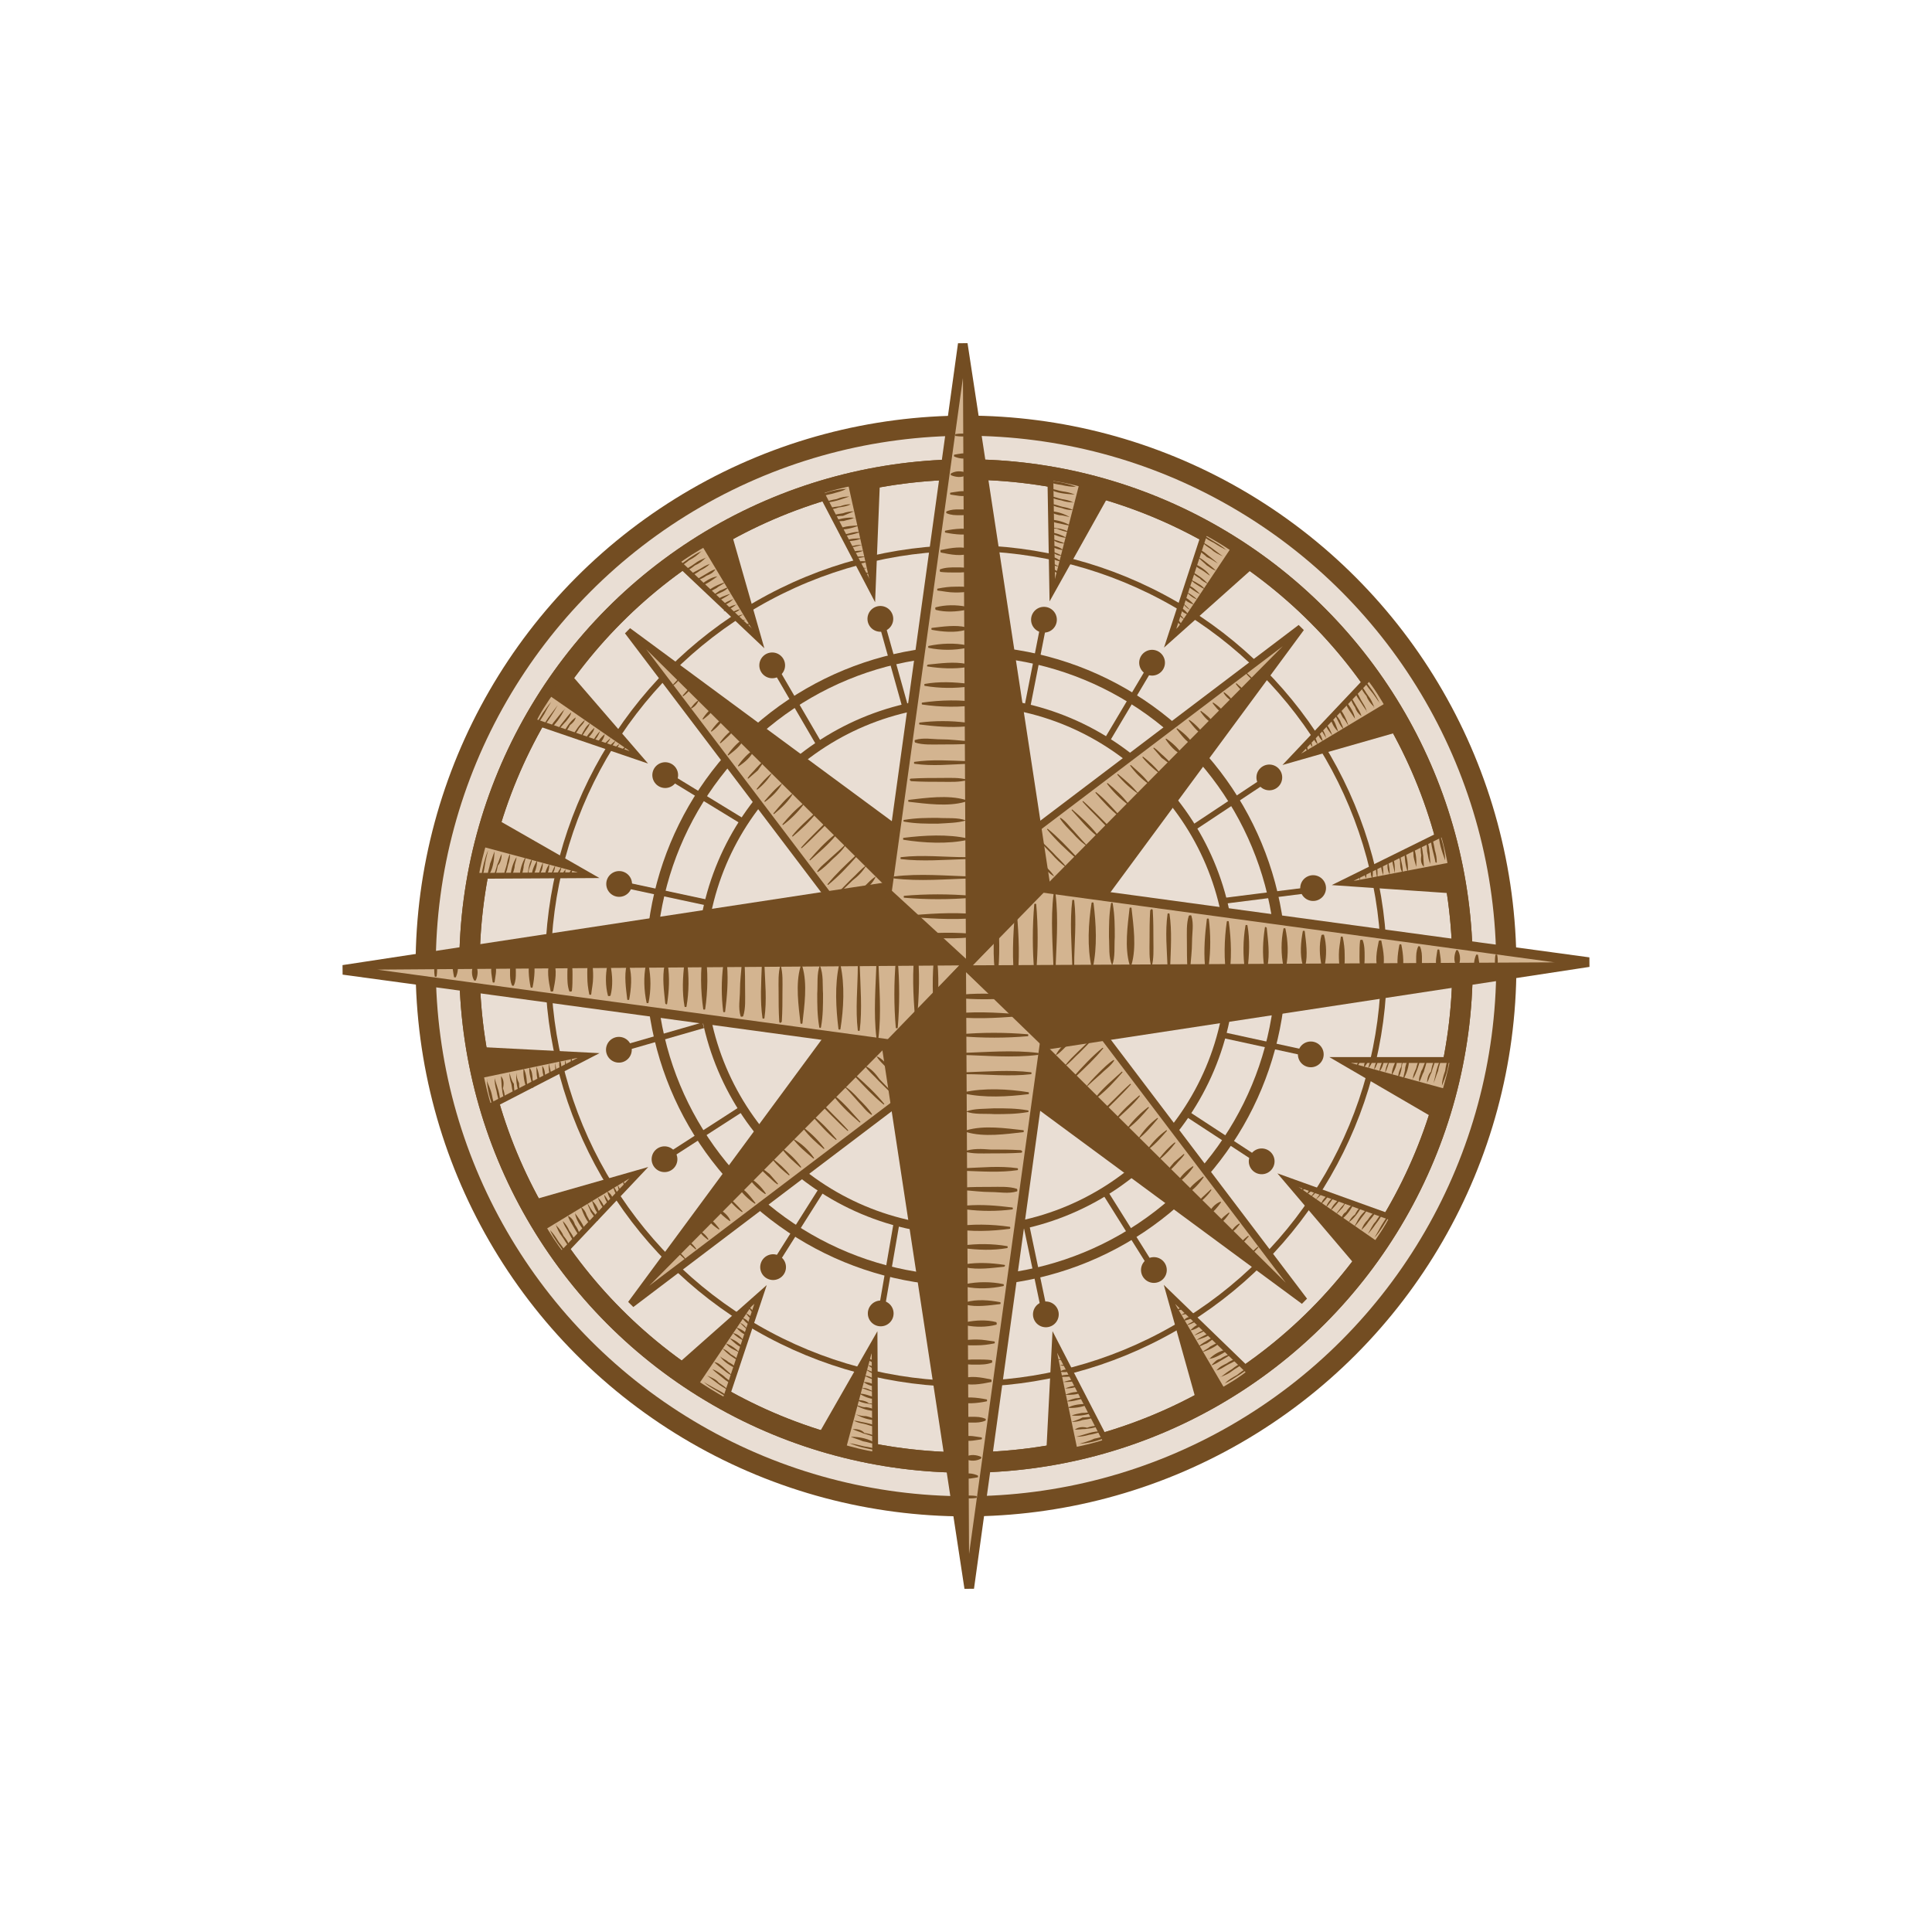 <svg xmlns="http://www.w3.org/2000/svg" viewBox="0 0 300 300"><g stroke="#734D22"><circle fill="#E9DED4" stroke-width="3.133" cx="150" cy="150" r="83.9"/><circle fill="none" stroke-width="3.17" cx="150" cy="150" r="77.1"/><circle fill="none" stroke-width="3.17" cx="150" cy="150" r="77.1"/><circle fill="none" stroke-width=".906" cx="150" cy="150" r="64.9"/><circle fill="none" stroke-width="1.618" cx="150" cy="150" r="48.9"/><circle fill="none" stroke-width="1.358" cx="150" cy="150" r="41.1"/></g><ellipse transform="translate(-.194 .33)" fill="#734D22" cx="162.3" cy="95.9" rx="2" ry="2"/><path fill="none" stroke="#734D22" stroke-width=".906" d="M162 97.2l-2.5 12.7"/><ellipse transform="rotate(-71.277 178.9 102.907)" fill="#734D22" cx="178.9" cy="102.9" rx="2" ry="2"/><path fill="none" stroke="#734D22" stroke-width=".906" d="M178.4 104l-6.6 11.1"/><ellipse transform="rotate(-45.685 119.924 103.3)" fill="#734D22" cx="119.9" cy="103.3" rx="2" ry="2"/><path fill="none" stroke="#734D22" stroke-width=".906" d="M120.7 104.4l6.7 11.5"/><ellipse transform="rotate(-26.84 136.695 96.095)" fill="#734D22" cx="136.7" cy="96.1" rx="2" ry="2"/><path fill="none" stroke="#734D22" stroke-width=".906" d="M137.1 97.4l3.5 12.5"/><ellipse transform="matrix(.01 -1 1 .01 -42.02 231.988)" fill="#734D22" cx="96.1" cy="137.2" rx="2" ry="2"/><path fill="none" stroke="#734D22" stroke-width=".906" d="M97.4 137.5l12.6 2.7"/><ellipse transform="rotate(-70.61 103.34 120.334)" fill="#734D22" cx="103.3" cy="120.3" rx="2" ry="2"/><path fill="none" stroke="#734D22" stroke-width=".906" d="M104.6 121l10.8 6.6"/><ellipse transform="rotate(-44.9 103.197 180.02)" fill="#734D22" cx="103.2" cy="180" rx="2" ry="2"/><path fill="none" stroke="#734D22" stroke-width=".906" d="M104.3 179.2l10.7-6.9"/><ellipse transform="rotate(-26.06 96.113 163)" fill="#734D22" cx="96.1" cy="163" rx="2" ry="2"/><path fill="none" stroke="#734D22" stroke-width=".906" d="M97.4 162.6l11.8-3.4"/><g><ellipse transform="matrix(.012 -1 1 .012 -68.985 338.3)" fill="#734D22" cx="136.8" cy="204.1" rx="2" ry="2"/><path fill="none" stroke="#734D22" stroke-width=".906" d="M137 202.7l2.2-12.7"/></g><g><ellipse transform="rotate(-70.453 119.995 196.747)" fill="#734D22" cx="120" cy="196.8" rx="2" ry="2"/><path fill="none" stroke="#734D22" stroke-width=".906" d="M120.7 195.6l6.7-10.6"/></g><g><ellipse transform="rotate(-44.863 179.198 197.232)" fill="#734D22" cx="179.2" cy="197.2" rx="2" ry="2"/><path fill="none" stroke="#734D22" stroke-width=".906" d="M178.4 196l-6.9-11"/></g><g><ellipse transform="rotate(-26.022 162.393 204.097)" fill="#734D22" cx="162.4" cy="204.1" rx="2" ry="2"/><path fill="none" stroke="#734D22" stroke-width=".906" d="M162 202.8l-2.6-12.4"/></g><g><ellipse transform="rotate(-88.628 203.532 163.692)" fill="#734D22" cx="203.5" cy="163.7" rx="2" ry="2"/><path fill="none" stroke="#734D22" stroke-width=".906" d="M202.2 163.4l-12.4-2.7"/></g><g><ellipse transform="rotate(-69.788 195.93 180.307)" fill="#734D22" cx="195.9" cy="180.3" rx="2" ry="2"/><path fill="none" stroke="#734D22" stroke-width=".906" d="M194.8 179.8l-10.4-6.8"/></g><g><ellipse transform="rotate(-44.077 197.124 120.71)" fill="#734D22" cx="197.1" cy="120.7" rx="2" ry="2"/><path fill="none" stroke="#734D22" stroke-width=".906" d="M195.9 121.5l-10.7 7.1"/></g><g><ellipse transform="rotate(-25.24 203.903 137.9)" fill="#734D22" cx="203.9" cy="137.9" rx="2" ry="2"/><path fill="none" stroke="#734D22" stroke-width=".906" d="M202.6 138.3l-12.7 1.6"/></g><g><path fill="#D3B490" stroke="#734D22" stroke-width=".906" d="M187.1 82.6l-5.4 16.5 13-11.6c.1 0-4.8-3.6-7.6-4.9z"/><path fill="#734D22" d="M181.8 99.1l13-11.6s-1.7-1.2-3.6-2.5l-9.4 14.1z"/><path fill="#734D22" d="M183.6 97.1c-.3-.4-.5-.8-.9-.9 0 0-.1 0 0 0 .1.4.4.8.9.9 0 .1 0 .1 0 0zM183.9 96.2c-.3-.4-.5-.7-.9-.9.1.3.4.6.9.9zM184.6 95.5c-.3-.4-.7-.9-1.2-1.1 0 0-.1 0 0 .1 0 .5.5.7 1.2 1-.2.1 0 0 0 0zM184.8 94.7c-.4-.4-.8-.8-1.3-1.2 0 0-.1 0 0 0 .4.5.7.9 1.3 1.2 0 .1.1 0 0 0zM185.4 93.9c-.4-.5-1.1-1.1-1.6-1.2 0 0-.1 0 0 .1.1.4.8.8 1.6 1.1zM185.9 93.1c-.5-.5-1.1-.9-1.7-1.2.4.4.9.9 1.7 1.2zM186.4 92.3c-.5-.5-1.3-1.3-2.1-1.5 0 0-.1 0 0 .1.6.5 1.3 1 2.1 1.4 0 .1.2 0 0 0zM187.1 91.5c-.3-.4-.7-.7-1.1-.9-.4-.3-1.1-.5-1.5-.9 0 0-.1 0 0 0 .1.4.7.5.9.8.5.3 1 .7 1.7 1 0 .1 0 0 0 0zM187.6 90.7c-.7-.8-1.7-1.5-2.5-1.9 0 0-.1 0 0 .1.4.4.8.7 1.2.9.3.4.8.6 1.3.9zM187.9 89.4c-.5-.8-1.6-1.5-2.5-1.9 0 0-.1 0 0 .1.3.4.8.7 1.2.9.5.3.8.6 1.3.9 0 .1 0 0 0 0zM188.8 88.6c-.4-.4-.9-.8-1.3-1.1-.4-.3-.8-.7-1.3-.9 0 0-.1 0 0 .1.4.4.8.7 1.2 1.1.4.2.7.6 1.4.8 0 .1 0 0 0 0zM189.1 87.5c-.4-.4-.8-.7-1.3-1.1s-.9-.8-1.6-1.1c-.1 0-.1 0-.1.1.4.4.9.7 1.3 1.1.7.3 1.2.7 1.7 1 0 .1 0 0 0 0zM189.9 86.4c-.5-.4-1.1-.8-1.6-1.2-.5-.4-1.2-.8-1.7-1.1.4.5.9.8 1.5 1.2.5.5 1 .7 1.8 1.1-.1.2 0 0 0 0zM190.4 85.4c-.5-.5-1.2-.9-1.7-1.2-.7-.4-1.2-.8-1.9-1.1 0 0-.1 0 0 .1.5.5 1.1.8 1.7 1.1.6.4 1.3.8 1.9 1.1 0 .1.2 0 0 0z"/><g><path fill="#D3B490" stroke="#734D22" stroke-width=".906" d="M163.1 74.2l.3 17.5 8.5-15.2c0-.2-5.7-2.1-8.8-2.3z"/><path fill="#734D22" d="M163.4 91.5l8.5-15.2s-2.1-.7-4.3-1.2l-4.2 16.4z"/><path fill="#734D22" d="M164.6 89c-.4-.3-.7-.5-1.2-.7 0 0-.1 0 0 .1.2.4.7.6 1.2.6 0 .1 0 .1 0 0zM164.4 88c-.4-.3-.7-.4-1.1-.5.3.3.6.4 1.1.5.2 0 .2 0 0 0zM164.8 87.2c-.4-.3-.9-.7-1.5-.7v.1c.5.4.9.5 1.5.6 0 .2.1 0 0 0zM164.9 86.3c-.5-.3-1.1-.5-1.6-.7 0 0-.1 0 0 .1.5.3.9.6 1.6.6 0 .1.2 0 0 0zM165.1 85.4c-.5-.4-1.3-.7-2-.7 0 0-.1.1 0 .1.7.3 1.3.6 2 .6 0 .1 0 0 0 0zM165.4 84.4c-.7-.3-1.3-.5-2-.7.5.5 1.2.7 2 .7zM165.6 83.5c-.7-.4-1.7-.8-2.5-.8v.1c.8.3 1.7.7 2.5.7 0 .1.2.1 0 0zM165.9 82.6c-.4-.3-.9-.4-1.3-.5-.5-.1-1.1-.1-1.6-.4 0 0-.1 0 0 0 .3.3.7.4 1.1.4.5.2 1.3.5 1.8.5 0 .1 0 0 0 0zM166.2 81.6c-.8-.5-2.1-.9-3.1-.9v.1c.5.3.9.4 1.5.5.5.1 1.2.3 1.6.3zM166.1 80.3c-.8-.5-2-.9-2.9-.9v.1c.4.3.9.4 1.3.5.6 0 1.1.2 1.6.3 0 0 .1 0 0 0zM166.6 79.2c-.5-.3-1.1-.4-1.6-.5s-1.1-.4-1.6-.4v.1c.4.3 1.1.4 1.5.5.5.2 1 .3 1.7.3 0 .2 0 0 0 0zM166.6 78c-.5-.3-1.1-.4-1.7-.5-.5-.1-1.2-.4-1.7-.4-.1 0-.1.1 0 .1.5.3 1.1.4 1.6.5.6.2 1.1.3 1.8.3 0 .2.2 0 0 0zM166.9 76.8c-.7-.3-1.2-.4-1.9-.5s-1.3-.4-2-.4c.9.7 2.6.8 3.9.9 0 .2 0 0 0 0zM167.1 75.6c-1.2-.5-2.8-.9-4.3-.9 0 0-.1.1 0 .1.7.3 1.3.4 2 .5.8.2 1.6.3 2.3.3 0 .2 0 .2 0 0z"/></g><g><path fill="#D3B490" stroke="#734D22" stroke-width=".906" d="M127.4 76.3l8.1 15.5.7-17.5c-.1 0-6.1.9-8.8 2z"/><path fill="#734D22" d="M135.4 91.8l.7-17.5s-2.1.4-4.4.9l3.7 16.6z"/><path fill="#734D22" d="M135.1 89c-.4-.1-.9-.1-1.3 0v.1c.6.1 1 0 1.3-.1.3.1.3 0 0 0zM134.6 88.2c-.4 0-.8-.1-1.3 0v.1c.6 0 .9 0 1.3-.1.2 0 .2 0 0 0zM134.6 87.2c-.5-.1-1.1-.1-1.6.1v.2c.6 0 1.1 0 1.6-.3 0 .2 0 0 0 0zM134.4 86.4c-.5 0-1.2 0-1.7.1v.1c.5.1 1.2 0 1.7-.2 0 .2 0 0 0 0zM134.1 85.5c-.7 0-1.5 0-2 .4v.1c.5-.1 1.3-.2 2-.5zM133.9 84.6c-.7 0-1.5.1-2.1.4.8 0 1.3-.2 2.1-.4zM133.8 83.6c-.8 0-1.9 0-2.5.4v.1c.6-.1 1.6-.1 2.5-.5.1.2 0 0 0 0zM133.6 82.6c-1.1-.1-2 .4-3.1.5v.1c.4.1.9 0 1.3-.1.6-.1 1.3-.3 1.8-.5 0 .1 0 0 0 0zM133.4 81.6c-.9 0-2.3.1-3.1.5v.1c.8.1 2.1-.2 3.1-.6 0 .2 0 0 0 0zM132.6 80.4c-.9-.1-2.1.1-3.1.5v.1c.5 0 .9-.1 1.5-.1.6-.2 1.1-.2 1.6-.5.2.2.2 0 0 0zM132.6 79.4c-.5 0-1.2.1-1.7.3-.5.1-1.1.1-1.6.4v.1c.5 0 1.1-.1 1.6-.1.7-.3 1.2-.5 1.7-.7.2 0 0 0 0 0zM132.1 78.3c-.5 0-1.1.1-1.6.3-.7.1-1.2.1-1.9.4-.1 0-.1.1 0 .1.5 0 1.1-.1 1.6-.3.7-.1 1.4-.2 1.9-.5.1 0 .1 0 0 0zM131.9 77.1c-.7 0-1.3.1-2 .4-.7.1-1.3.3-2 .5 1.3.1 2.8-.5 4-.9 0 .1 0 0 0 0zM131.4 75.9c-1.3.1-2.9.4-4.3 1.1v.1c.7 0 1.3-.3 2-.4 1-.3 1.7-.4 2.3-.8.2.1.2 0 0 0z"/></g><g><path fill="#D3B490" stroke="#734D22" stroke-width=".906" d="M105.1 87.2l12.7 12-4.8-16.8c-.2.2-5.7 3-7.9 4.8z"/><path fill="#734D22" d="M117.8 99.4L113 82.6s-1.9 1.1-3.9 2.3l8.7 14.5z"/><path fill="#734D22" d="M116.7 96.8c-.4 0-.9.1-1.2.4v.1c.3-.1.7-.2 1.2-.5zM115.8 96.2c-.4.1-.8.1-1.2.4v.1c.5-.1.8-.3 1.2-.5zM115.4 95.4c-.5.1-1.1.3-1.5.7v.1c.7-.3 1.2-.6 1.5-.8.2 0 .2 0 0 0zM114.9 94.6c-.5.1-1.2.4-1.6.8v.1c.5-.3 1.3-.5 1.6-.9.2.1.2 0 0 0zM114.3 93.9c-.7.1-1.3.5-1.9.9v.1c.8-.2 1.4-.6 1.9-1 .3 0 0-.1 0 0zM113.9 93c-.7.3-1.3.5-1.9 1.1.8-.2 1.4-.6 1.9-1.1zM113.4 92.2c-.8.3-1.7.5-2.3 1.2 0 0 0 .1.1.1.7-.4 1.6-.8 2.2-1.3.2.1.2 0 0 0zM113.1 91.2c-.5.1-.9.4-1.3.5-.5.3-.9.7-1.5.9v.1c.4 0 .8-.3 1.2-.5.4-.2 1.1-.4 1.6-1 0 .2 0 0 0 0zM112.6 90.4c-.9.3-2.1.8-2.8 1.5v.1c.5-.1.9-.4 1.5-.7.3-.3.9-.5 1.3-.9.1 0 0 0 0 0zM111.4 89.5c-.9.1-2 .8-2.8 1.5v.1c1.2-.4 2.1-1.1 2.8-1.6.2 0 .2 0 0 0zM111.1 88.4c-.5.1-1.1.5-1.6.8s-.9.5-1.3.8v.1c.5-.1 1.1-.4 1.5-.7.5-.2 1-.4 1.4-1 .1 0 .1 0 0 0zM110.2 87.6c-.5.1-1.1.5-1.6.8s-1.1.5-1.5.9c-.1 0 0 .1.1.1.5-.1 1.1-.5 1.5-.8.6-.3 1.1-.6 1.5-1 .1 0 .1-.1 0 0zM109.6 86.6c-.7.3-1.2.5-1.7.9s-1.2.7-1.7 1.2c.7-.1 1.2-.5 1.7-.9.7-.3 1.2-.7 1.7-1.2.2.1.2 0 0 0zM108.9 85.6c-.7.3-1.3.7-1.9 1.1-.5.4-1.2.8-1.7 1.3v.1c.7-.3 1.2-.7 1.7-1.1.8-.4 1.3-.8 1.9-1.4.2 0 .2-.1 0 0z"/></g><g><path fill="#D3B490" stroke="#734D22" stroke-width=".906" d="M82.8 112l16.4 5.6-11.4-13.2s-3.9 5-5 7.6z"/><path fill="#734D22" d="M99.2 117.6l-11.4-13.2s-1.3 1.7-2.5 3.6l13.9 9.6z"/><path fill="#734D22" d="M97.2 115.9c-.4.3-.8.5-.9.9 0 0 0 .1 0 0 .4-.2.8-.5.9-.9.1 0 .1-.1 0 0zM96.2 115.5c-.4.3-.7.5-.9.9.5-.1.6-.4.9-.9.1.1 0 0 0 0zM95.6 115c-.4.3-.9.7-1.1 1.2 0 0 0 .1.1 0 .5-.3.7-.7 1-1.2.2 0 .2 0 0 0zM94.8 114.6c-.4.4-.9.8-1.2 1.3 0 0 0 .1 0 0 .6-.3 1-.8 1.2-1.3.1 0 0 0 0 0zM93.9 114c-.5.4-1.1 1.1-1.2 1.6 0 0 0 .1.1 0 .5-.2 1-.9 1.1-1.6.3 0 0 0 0 0zM93.2 113.5c-.5.5-.9 1.1-1.2 1.7.6-.4.9-1 1.2-1.7zM92.3 113c-.5.5-1.3 1.3-1.5 2.1 0 0 0 .1.1 0 .5-.7 1.3-1.3 1.4-2.1.3 0 .3 0 0 0zM91.6 112.3c-.4.3-.7.7-.9 1.1-.3.4-.5 1.1-.9 1.5 0 0 0 .1 0 0 .4-.1.5-.7.8-.9.3-.6.8-1 1-1.7.2 0 .2 0 0 0zM90.8 111.8c-.8.7-1.5 1.7-1.9 2.5 0 0 0 .1.1 0 .4-.4.7-.8.9-1.2.3-.4.8-.8.9-1.3.1 0 0 0 0 0zM89.4 111.4c-.8.5-1.5 1.6-1.9 2.4 0 0 0 .1.1 0 .4-.3.7-.8.9-1.2.4-.3.8-.7.9-1.2.2 0 .2 0 0 0zM88.7 110.6c-.4.4-.8.9-1.1 1.3-.3.4-.7.8-.9 1.3 0 0 0 .1.1 0 .4-.4.7-.8 1.1-1.2.3-.4.7-.8.8-1.4.1 0 .1 0 0 0zM87.6 110.2c-.4.4-.7.8-1.1 1.3s-.8.9-1.1 1.6c0 .1 0 .1.1.1.4-.4.7-.8 1.1-1.3.5-.7.8-1.2 1-1.7.2 0 .2-.2 0 0zM86.6 109.5c-.4.5-.8 1.1-1.2 1.6-.4.5-.8 1.2-1.1 1.7.5-.4.8-.9 1.2-1.5s.7-1.1 1.1-1.8c.2 0 .1 0 0 0zM85.6 109c-.5.5-.9 1.2-1.3 1.7-.4.7-.8 1.2-1.1 1.9 0 0 0 .1.1 0 .5-.5.8-1.1 1.2-1.7.3-.6.7-1.3 1.1-1.9 0 0 0-.2 0 0z"/></g><g><path fill="#D3B490" stroke="#734D22" stroke-width=".906" d="M73.9 136l17.5-.1-15.2-8.7s-1.9 5.8-2.3 8.8z"/><path fill="#734D22" d="M91.4 135.9l-15.2-8.7s-.7 2-1.2 4.3l16.4 4.4z"/><path fill="#734D22" d="M88.9 134.8c-.3.4-.5.7-.7 1.2 0 0 0 .1.1 0 .5-.2.6-.9.6-1.2.2 0 .2 0 0 0zM87.8 135c-.3.4-.5.7-.7 1.1.7-.3.7-.7.7-1.1.1-.2.1-.2 0 0zM87.2 134.6c-.3.4-.7.9-.7 1.5 0 0 0 .1.1 0 .3-.5.5-1 .6-1.5.1 0 0-.2 0 0zM86.2 134.4c-.3.5-.5 1.1-.7 1.6 0 0 0 .1.1 0 .3-.4.6-1 .6-1.6.1 0 0-.2 0 0zM85.3 134.2c-.4.5-.7 1.3-.7 2 0 0 .1.1.1 0 .4-.6.6-1.2.6-2 .1-.1 0-.1 0 0zM84.3 133.9c-.3.7-.5 1.3-.7 2 .6-.5.7-1.3.7-2zM83.4 133.6c-.4.7-.9 1.7-.8 2.5h.1c.4-.7.7-1.5.7-2.5.2 0 .2 0 0 0zM82.6 133.4c-.3.4-.4.9-.5 1.3-.1.5-.1 1.1-.4 1.6 0 0 0 .1 0 0 .3-.3.4-.7.4-1.1.1-.6.5-1.2.5-1.8.1 0 0-.3 0 0zM81.6 133.1c-.5.8-.9 2-.9 3.1h.1c.3-.5.4-.9.5-1.5 0-.6.3-1.1.3-1.6.2 0 0 0 0 0zM80.2 133.1c-.5.8-.9 2-.9 2.9h.1c.3-.4.4-.9.5-1.3 0-.6.3-1.1.3-1.6.1 0 0 0 0 0zM79.2 132.6c-.3.5-.4 1.1-.5 1.6s-.4 1.1-.4 1.6h.1c.3-.4.4-1.1.5-1.5.2-.5.3-1.2.3-1.7.1 0 0 0 0 0zM77.9 132.6c-.3.5-.4 1.1-.7 1.7-.1.5-.4 1.2-.5 1.7 0 .1.1.1.1 0 .3-.4.4-1.1.5-1.6.5-.5.6-1.3.6-1.8.3 0 0 0 0 0zM76.8 132.2c-.3.7-.4 1.2-.7 1.9-.1.7-.4 1.3-.4 2 .9-1 1-2.5 1.1-3.9.1 0 .1 0 0 0zM75.8 132c-.5 1.2-.9 2.8-1.1 4.3 0 0 .1.1.1 0 .3-.7.4-1.3.5-2s.3-1.5.5-2.3z"/></g><g><path fill="#D3B490" stroke="#734D22" stroke-width=".906" d="M75.9 171.9l15.5-8-17.5-.9c0 .1 1 6.1 2 8.9z"/><path fill="#734D22" d="M91.4 163.9l-17.5-.9s.4 2.1.8 4.4l16.7-3.5z"/><path fill="#734D22" d="M88.7 164.1c-.1.4-.1.9 0 1.3h.1c.1-.4 0-.8-.1-1.3.1-.1 0-.1 0 0zM87.8 164.6c-.1.4-.1.8 0 1.3h.1c0-.4 0-.8-.1-1.3zM86.9 164.6c-.1.5-.1 1.1.1 1.6h.1c.1-.4.1-1.1-.2-1.6.2 0 0 0 0 0zM86.2 165c0 .5 0 1.2.1 1.7h.1c0-.6-.1-1.2-.2-1.7zM85.2 165.1c0 .7 0 1.5.3 2h.1c0-.5-.2-1.2-.4-2zM84.2 165.5c0 .7.1 1.5.4 2.1.1-.8 0-1.6-.4-2.1 0-.1 0-.1 0 0zM83.3 165.6c0 .8 0 1.9.4 2.5h.1c0-1-.2-1.7-.5-2.5.1-.1 0-.1 0 0zM82.2 165.8c-.1 1.1.4 2 .5 3.1h.1c.1-.4 0-.9-.1-1.3 0-.6-.1-1.4-.5-1.8.1-.2 0-.2 0 0zM81.3 165.9c-.1.9.1 2.3.5 3.1h.1c-.1-1-.1-2.2-.6-3.1zM80.2 166.6c-.1.9 0 2.1.4 3.1h.1c0-.5-.1-.9-.1-1.5-.3-.6-.4-1.1-.4-1.6zM79.1 166.6c0 .5.1 1.2.3 1.7.1.5.1 1.1.4 1.6h.1c0-.5-.1-1.1-.1-1.6-.4-.5-.5-1.2-.7-1.7zM77.8 167.1c0 .5.1 1.1.1 1.6.1.7.1 1.2.4 1.9 0 .1.1.1.1 0 0-.5-.1-1.1-.3-1.6.2-.8.1-1.4-.3-1.9.1-.1 0-.1 0 0zM76.8 167.4c0 .7.1 1.3.3 2 .1.7.3 1.3.5 2 .2-1.4-.5-2.8-.8-4 .1 0 0 0 0 0zM75.6 167.8c.1 1.3.4 2.9 1.1 4.3h.1c0-.7-.3-1.3-.4-2-.2-1-.6-1.7-.8-2.3.2-.2 0-.2 0 0z"/></g><g><path fill="#D3B490" stroke="#734D22" stroke-width=".906" d="M87.2 194.8l12-12.7-16.8 4.8c-.1.2 2.8 5.5 4.8 7.9z"/><path fill="#734D22" d="M99.2 182.1L82.4 187s1.1 1.9 2.3 3.9l14.5-8.8z"/><path fill="#734D22" d="M96.7 183.1c0 .4.1.9.4 1.2h.1c-.1-.3-.3-.7-.5-1.2.1 0 0 0 0 0zM95.9 184c.1.4.1.8.4 1.2h.1c-.1-.4-.2-.8-.5-1.2 0-.1 0 0 0 0zM95.2 184.2c.1.5.3 1.1.7 1.5h.1c-.2-.6-.4-1.1-.8-1.5.1 0 0 0 0 0zM94.3 185c.1.5.4 1.2.8 1.6h.1c0-.7-.3-1.2-.9-1.6.3-.2 0-.2 0 0zM93.8 185.5c.1.7.5 1.3.9 1.9h.1c-.2-.8-.6-1.4-1-1.9 0-.1 0-.1 0 0zM92.8 185.9c.3.7.5 1.3 1.1 1.9-.1-.7-.6-1.4-1.1-1.9.1 0 0 0 0 0zM91.9 186.4c.3.8.5 1.7 1.2 2.3 0 0 .1 0 .1-.1-.3-.7-.5-1.5-1.3-2.2.3-.2 0-.2 0 0zM91.2 186.8c.1.5.4.9.5 1.3.3.5.7.9.9 1.5h.2c0-.4-.3-.8-.5-1.2-.5-.5-.7-1-1.1-1.6 0-.2-.1 0 0 0zM90.2 187.4c.3.9.8 2.1 1.5 2.8h.1c-.1-.5-.4-.9-.7-1.5-.2-.6-.4-.9-.9-1.3 0-.3 0 0 0 0zM89.3 188.4c.1.9.8 2 1.5 2.8h.1c-.3-1.1-1.1-2.1-1.6-2.8.1-.2 0-.2 0 0zM88.2 188.8c.1.5.5 1.1.8 1.6s.5.9.8 1.3h.2c-.1-.5-.4-1.1-.7-1.5-.2-.6-.5-1.1-1.1-1.4.1-.2 0-.2 0 0zM87.4 189.6c.1.5.5 1.1.8 1.6s.5 1.1.9 1.5c0 .1.1 0 .1-.1-.1-.5-.5-1.1-.8-1.5-.2-.5-.6-1.1-1-1.5 0-.1 0-.1 0 0zM86.3 190.2c.3.7.5 1.2.9 1.7s.7 1.2 1.2 1.7c-.1-.7-.5-1.2-.9-1.7-.2-.5-.6-1.1-1.2-1.7.3-.1 0-.1 0 0zM85.4 191c.3.7.7 1.3 1.1 1.9.4.5.8 1.2 1.3 1.7h.1c-.3-.7-.7-1.2-1.1-1.7-.5-.8-.9-1.4-1.4-1.9 0-.2 0-.2 0 0z"/></g><g><path fill="#D3B490" stroke="#734D22" stroke-width=".906" d="M112.6 217.5l5.5-16.5-13.1 11.6c-.1 0 4.8 3.5 7.6 4.9z"/><path fill="#734D22" d="M117.9 201l-13.1 11.6s1.7 1.2 3.6 2.5l9.5-14.1z"/><path fill="#734D22" d="M116.2 203c.3.4.5.8.9.9 0 0 .1 0 0 0-.2-.4-.5-.8-.9-.9 0-.2 0-.2 0 0zM115.8 203.9c.3.4.5.7.9.9 0-.4-.5-.7-.9-.9zM115.2 204.6c.3.4.7.9 1.2 1.1 0 0 .1 0 0-.1-.2-.5-.6-.8-1.2-1 .1-.2 0 0 0 0zM114.9 205.4c.4.4.8.8 1.3 1.2 0 0 .1 0 0 0-.4-.6-.8-1-1.3-1.2 0-.3-.1 0 0 0zM114.3 206.1c.4.5 1.1 1.1 1.6 1.2 0 0 .1 0 0-.1-.1-.4-.8-.8-1.6-1.1zM113.8 207c.5.5 1.1.9 1.7 1.2-.3-.4-.9-1.1-1.7-1.2zM113.3 207.8c.5.5 1.3 1.3 2.1 1.5 0 0 .1 0 0-.1-.6-.6-1.2-1.1-2.1-1.4 0-.2-.1 0 0 0zM112.7 208.6c.3.4.7.7 1.1.9s1.1.5 1.5.9c0 0 .1 0 0 0-.1-.4-.7-.5-.9-.8-.6-.5-1.1-.8-1.7-1 0-.2 0 0 0 0zM112.2 209.4c.7.8 1.7 1.5 2.5 1.9 0 0 .1 0 0-.1-.4-.4-.8-.7-1.2-.9-.4-.4-.8-.7-1.3-.9zM111.8 210.6c.5.8 1.6 1.5 2.5 1.9 0 0 .1 0 0-.1-.3-.4-.8-.7-1.2-.9-.4-.4-.9-.5-1.3-.9zM110.9 211.5c.4.4.9.8 1.3 1.1s.8.7 1.3.9c0 0 .1 0 0-.1-.4-.4-.8-.7-1.2-1.1-.4-.3-.7-.7-1.4-.8 0-.1 0 0 0 0zM110.6 212.6c.4.4.8.7 1.3 1.1.5.4.9.8 1.6 1.1.1 0 .1 0 .1-.1-.4-.4-.9-.7-1.3-1.1-.7-.5-1.1-.8-1.7-1 0-.2 0 0 0 0zM109.8 213.6c.5.4 1.1.8 1.6 1.2s1.2.8 1.7 1.1c-.4-.5-.9-.8-1.5-1.2-.4-.5-.9-.7-1.8-1.1.1-.1 0 0 0 0zM109.3 214.6c.5.5 1.2.9 1.7 1.2.7.4 1.2.8 1.9 1.1 0 0 .1 0 0-.1-.5-.5-1.1-.8-1.7-1.1-.5-.3-1.3-.7-1.9-1.1 0 0-.1 0 0 0z"/></g><g><path fill="#D3B490" stroke="#734D22" stroke-width=".906" d="M135.9 225.9l-.1-17.5-8.7 15.2s5.7 1.9 8.8 2.3z"/><path fill="#734D22" d="M135.8 208.4l-8.7 15.2s2 .7 4.3 1.2l4.4-16.4z"/><path fill="#734D22" d="M134.6 211c.4.3.7.5 1.2.7 0 0 .1 0 0-.1-.2-.5-.7-.6-1.2-.6 0-.2 0-.2 0 0zM134.8 212c.4.3.7.5 1.1.7-.3-.6-.8-.7-1.1-.7-.2-.1-.2-.1 0 0zM134.4 212.6c.4.3.9.7 1.5.7 0 0 .1 0 0-.1l-1.5-.6s-.2 0 0 0zM134.2 213.6c.5.3 1.1.5 1.6.7 0 0 .1 0 0-.1-.4-.3-1-.6-1.6-.6 0-.1-.1 0 0 0zM134.1 214.6c.5.4 1.3.7 2 .7 0 0 .1-.1 0-.1-.7-.4-1.3-.6-2-.6-.2-.2-.2 0 0 0zM133.8 215.5c.7.3 1.3.5 2 .7-.7-.4-1.2-.7-2-.7zM133.4 216.4c.7.4 1.7.9 2.5.8v-.2c-.8-.2-1.5-.6-2.5-.6 0-.2 0-.2 0 0zM133.1 217.4c.4.3.9.4 1.3.5.5.1 1.1.1 1.6.4 0 0 .1 0 0 0-.3-.3-.7-.4-1.1-.4-.3-.3-1-.5-1.8-.5 0-.3 0 0 0 0zM132.9 218.2c.8.5 2 .9 3.1.9v-.1c-.5-.3-.9-.4-1.5-.5-.6.1-1.1-.3-1.6-.3 0-.1 0 0 0 0zM132.9 219.6c.8.5 2 .9 2.9.9v-.1c-.4-.3-.9-.4-1.3-.5-.6 0-1.1-.1-1.6-.3 0-.1 0 0 0 0zM132.6 220.6c.5.3 1.1.4 1.6.5s1.1.4 1.6.4v-.1c-.4-.3-1.1-.4-1.5-.5-.7-.1-1.2-.3-1.7-.3-.2 0-.2 0 0 0zM132.4 221.9c.5.3 1.1.4 1.7.7.5.1 1.2.4 1.7.5.1 0 .1-.1 0-.1-.4-.3-1.1-.4-1.6-.5-.4-.5-1.1-.6-1.8-.6 0-.1 0 0 0 0zM132.1 223.1c.7.3 1.2.4 1.9.7.7.1 1.3.4 2 .4-.9-.8-2.6-1.1-3.9-1.1 0-.1 0-.1 0 0zM131.9 224.1c1.2.5 2.8.9 4.3 1.1 0 0 .1-.1 0-.1-.7-.3-1.3-.4-2-.5-.8-.2-1.6-.4-2.3-.5z"/></g><g><path fill="#D3B490" stroke="#734D22" stroke-width=".906" d="M171.8 223.9l-8-15.5-.9 17.5s6-.9 8.9-2z"/><path fill="#734D22" d="M163.8 208.4l-.9 17.5s2.1-.4 4.4-.8l-3.5-16.7z"/><path fill="#734D22" d="M163.9 211.1c.4.1.9.1 1.3 0v-.1c-.4 0-.8.1-1.3.1zM164.6 212c.4.1.8.1 1.3 0v-.1c-.5 0-1 0-1.3.1-.2 0-.2 0 0 0zM164.6 213c.5.1 1.1.1 1.6-.1v-.1c-.6-.2-1.1-.2-1.6.2-.2-.2-.2 0 0 0zM164.8 213.8c.5 0 1.2 0 1.7-.1v-.2c-.5-.1-1.2 0-1.7.1v.2zM165.1 214.6c.7 0 1.5 0 2-.3v-.1c-.7 0-1.3.2-2 .4zM165.4 215.6c.7 0 1.5-.1 2.1-.4-.9-.1-1.6.2-2.1.4-.3 0-.3 0 0 0zM165.4 216.6c.8 0 1.9 0 2.5-.4v-.1c-.8 0-1.7.1-2.5.5 0-.2 0 0 0 0zM165.6 217.6c1.1.1 2-.4 3.1-.5v-.1c-.4-.1-.9 0-1.3.1-.6 0-1.3.3-1.8.5-.2-.1-.2 0 0 0zM165.8 218.6c.9.1 2.3-.1 3.1-.5v-.1c-1 0-2.3.1-3.1.6zM166.4 219.8c.9.1 2.1 0 3.1-.4v-.1c-.5 0-.9.1-1.5.1-.6.1-1.1.2-1.6.4 0-.2 0 0 0 0zM166.4 220.8c.5 0 1.2-.1 1.7-.3.5-.1 1.1-.1 1.6-.4v-.1c-.5 0-1.1.1-1.6.1-.5.3-1.2.5-1.7.7zM166.9 222c.5 0 1.1-.1 1.6-.1.7-.1 1.2-.1 1.9-.4.1 0 .1-.1 0-.1-.5 0-1.1.1-1.6.3-.7-.2-1.4-.1-1.9.3-.1-.1-.1 0 0 0zM167.1 223.1c.7 0 1.3-.1 2-.3.7-.1 1.3-.3 2-.5-1.2-.2-2.7.5-4 .8 0-.1 0 0 0 0zM167.6 224.2c1.3-.1 2.9-.4 4.3-1.1v-.1c-.7 0-1.3.3-2 .4-.8.4-1.7.6-2.3.8-.2-.1-.2 0 0 0z"/></g><g><path fill="#D3B490" stroke="#734D22" stroke-width=".906" d="M194.1 213.1L181.6 201l4.7 16.8c-.1.1 5.5-2.7 7.8-4.7z"/><path fill="#734D22" d="M181.6 201l4.7 16.8s1.9-1.1 3.9-2.1l-8.6-14.7z"/><path fill="#734D22" d="M182.6 203.5c.4 0 .9-.1 1.3-.4v-.1c-.5.1-.8.1-1.3.5zM183.4 204.2c.4-.1.8-.1 1.2-.4v-.1c-.5.1-.8.2-1.2.5 0-.1 0 0 0 0zM183.8 205.1c.5-.1 1.1-.3 1.5-.5v-.1c-.7-.1-1.2.1-1.5.6-.2-.1 0 0 0 0zM184.2 205.8c.5-.1 1.2-.4 1.6-.7v-.1c-.4.1-1 .4-1.6.8-.1-.2 0 0 0 0zM184.8 206.6c.7-.1 1.3-.5 1.9-.9v-.2c-.8.1-1.3.5-1.9 1.1 0-.2 0 0 0 0zM185.4 207.4c.7-.3 1.3-.5 1.9-.9-.7.1-1.4.5-1.9.9-.3 0-.3 0 0 0zM185.8 208.1c.8-.3 1.9-.5 2.3-1.2 0 0 0-.1-.1-.1-.9.6-1.6.8-2.2 1.3-.2 0-.2 0 0 0zM186.1 209.1c.5-.1.9-.4 1.3-.5.5-.3.9-.7 1.5-.9v-.2c-.4 0-.8.3-1.2.5-.6.4-1.1.6-1.6 1.1zM186.6 210c.9-.3 2.1-.8 2.8-1.5v-.1c-.5.1-.9.4-1.5.7-.3.3-.8.5-1.3.9 0-.1 0 0 0 0zM187.8 211c.9-.1 2-.8 2.8-1.3v-.2c-1.2.3-2 .7-2.8 1.5-.2-.2-.2 0 0 0zM188.1 212c.5-.1 1.1-.5 1.6-.8s.9-.5 1.3-.8v-.1c-.5.1-1.1.4-1.5.7-.6.1-.9.5-1.4 1-.2-.1-.2 0 0 0zM188.9 212.8c.5-.1 1.1-.5 1.6-.8s1.1-.5 1.6-.9c.1 0 0-.1-.1-.1-.5.1-1.1.4-1.5.7-.6.3-1.1.5-1.6 1.1-.1-.2-.1 0 0 0zM189.6 213.8c.7-.3 1.2-.5 1.7-.9s1.2-.7 1.7-1.2c-.7.1-1.2.5-1.7.9-.7.4-1.2.8-1.7 1.2-.2 0-.2.1 0 0zM190.2 214.8c.7-.3 1.3-.7 1.9-1.1.7-.4 1.2-.8 1.7-1.2v-.1c-.7.3-1.2.7-1.7 1.1-.7.4-1.3.7-1.9 1.3-.1 0-.1 0 0 0z"/></g><g><path fill="#D3B490" stroke="#734D22" stroke-width=".906" d="M216.2 189.1l-16.4-5.9 11.3 13.3c0 .1 3.8-4.6 5.1-7.4z"/><path fill="#734D22" d="M199.9 183.1l11.3 13.3s1.3-1.7 2.7-3.6l-14-9.7z"/><path fill="#734D22" d="M201.9 185.1c.4-.3.8-.5.9-.9 0 0 0-.1 0 0-.4.2-.7.4-.9.9-.1 0 0 0 0 0zM202.9 185.5c.4-.3.7-.5.9-.8-.4-.1-.7.3-.9.8-.1-.1-.1 0 0 0zM203.4 186c.4-.3.9-.7 1.1-1.2 0 0 0-.1-.1 0-.3.3-.6.7-1 1.2zM204.2 186.4c.4-.4.9-.8 1.2-1.3 0 0 0-.1 0 0-.5.3-.8.8-1.2 1.3-.1 0 0 .2 0 0zM205.1 187c.5-.4 1.1-1.1 1.3-1.6 0 0 0-.1-.1 0-.4.4-.9.8-1.2 1.6zM205.9 187.5c.5-.5.9-1.1 1.3-1.7-.6.4-1.1 1-1.3 1.7zM206.6 188c.5-.5 1.3-1.3 1.6-2 0 0 0-.1-.1 0-.5.6-1.2 1.1-1.5 2 0 0 0 .1 0 0zM207.4 188.6c.4-.3.7-.7 1.1-1.1.3-.4.5-1.1.9-1.3 0 0 0-.1 0 0-.4.1-.5.5-.8.9-.5.5-.8 1-1.2 1.5zM208.2 189.4c.8-.5 1.6-1.6 2-2.5 0 0 0-.1-.1 0-.4.4-.8.8-1.1 1.3-.4.2-.6.6-.8 1.2-.1 0 0 0 0 0zM209.4 189.8c.8-.5 1.6-1.6 2-2.4 0 0 0-.1-.1 0-.4.3-.7.8-.9 1.2-.3.2-.6.5-1 1.2zM210.2 190.6c.4-.4.8-.9 1.2-1.5.3-.4.7-.8.8-1.2 0 0 0-.1-.1 0-.4.4-.8.8-1.1 1.3-.2.3-.4.8-.8 1.4zM211.4 191c.4-.4.8-.8 1.1-1.3.4-.5.8-.9 1.1-1.5 0-.1 0-.1-.1-.1-.4.4-.8.8-1.1 1.3-.5.5-.8 1-1 1.6 0 0 0 .1 0 0zM212.4 191.6c.4-.4.8-.9 1.2-1.5.4-.5.9-1.2 1.2-1.9 0 0 0-.1 0 0-.5.4-.8.9-1.2 1.5-.5.5-.8 1.3-1.2 1.9-.2 0 0 0 0 0zM213.4 192.2c.5-.5.9-1.1 1.3-1.7.4-.7.8-1.2 1.1-1.9 0 0 0-.1-.1 0-.5.5-.8 1.1-1.2 1.7-.4.7-.7 1.3-1.1 1.9z"/></g><g><path fill="#D3B490" stroke="#734D22" stroke-width=".906" d="M225.6 164.6h-17.5l15.1 8.8c-.1.1 1.9-5.6 2.4-8.8z"/><path fill="#734D22" d="M208.1 164.6l15.1 8.8s.7-2 1.3-4.3l-16.4-4.5z"/><path fill="#734D22" d="M210.6 165.8c.3-.4.5-.7.7-1.2 0 0 0-.1-.1 0-.3.2-.6.8-.6 1.2zM211.8 165.8c.3-.4.5-.7.7-1.1-.6.1-.7.4-.7 1.1-.2 0-.2 0 0 0zM212.4 166c.3-.4.7-.9.7-1.5 0 0 0-.1-.1 0-.4.5-.4 1-.6 1.5-.2 0 0 .1 0 0zM213.4 166.1c.3-.5.5-1.1.7-1.6 0 0 0-.1-.1 0-.4.5-.6 1.1-.6 1.6-.3 0 0 .1 0 0zM214.2 166.4c.4-.5.7-1.3.7-2 0 0-.1-.1-.1 0-.2.6-.6 1.4-.6 2-.1 0 0 0 0 0zM215.1 166.6c.3-.7.5-1.3.7-2-.4.5-.7 1.4-.7 2zM216.1 167c.4-.7.9-1.7.8-2.4 0 0-.1-.1-.1 0-.2.5-.7 1.4-.7 2.4-.2 0-.2 0 0 0zM217.1 167.4c.3-.4.4-.9.5-1.3.1-.5.1-1.1.4-1.6 0 0 0-.1 0 0-.3.3-.4.7-.4 1.1-.2.4-.5 1-.5 1.8-.2 0-.2 0 0 0zM217.9 167.6c.5-.8.9-2 .9-3.1h-.1c-.3.4-.4.9-.5 1.3 0 .6-.3 1.2-.3 1.8zM219.4 167.5c.5-.8.9-2 1.1-2.9h-.1c-.3.4-.4.9-.5 1.3-.3.7-.5 1.1-.5 1.6-.3.1 0 .1 0 0zM220.4 168c.3-.5.4-1.1.7-1.6.1-.5.4-1.1.4-1.6h-.1c-.3.4-.4 1.1-.7 1.5-.1.5-.5 1.1-.3 1.7-.2 0 0 0 0 0zM221.6 168.1c.3-.5.4-1.1.7-1.6.1-.5.4-1.1.5-1.7 0-.1-.1-.1-.1 0-.3.4-.4 1.1-.5 1.6-.4.4-.6 1.1-.6 1.7-.2 0-.2 0 0 0zM222.6 168.2c.3-.7.4-1.2.7-1.9.1-.7.4-1.3.5-2-.7 1.2-.9 2.8-1.2 3.9 0 .2 0 .2 0 0zM223.9 168.6c.5-1.2 1.1-2.8 1.1-4.3 0 0-.1-.1-.1 0-.3.7-.4 1.3-.5 2-.3.8-.5 1.6-.5 2.3z"/></g><g><path fill="#D3B490" stroke="#734D22" stroke-width=".906" d="M224.1 129.4l-15.6 7.7 17.5 1.2c-.1-.1-.9-6.1-1.9-8.9z"/><path fill="#734D22" d="M208.6 137.1l17.5 1.2s-.4-2.1-.8-4.4l-16.7 3.2z"/><path fill="#734D22" d="M211.1 137c.1-.4.1-.9 0-1.3h-.1c.1.4.1.9.1 1.3 0 .1 0 .1 0 0zM212.1 136.4c.1-.4.1-.8 0-1.3h-.1c-.1.5-.1.9.1 1.3 0 .2 0 .2 0 0zM213.1 136.4c.1-.5.1-1.1 0-1.6h-.1c-.2.6-.2 1.1.1 1.6-.2.2 0 .2 0 0zM213.9 136.1c0-.5 0-1.2-.1-1.7h-.1c-.1.5 0 1.2.1 1.7 0 .1.1.1.1 0zM214.8 135.9c0-.7 0-1.5-.3-2h-.1c0 .7.2 1.5.4 2-.2.1 0 .1 0 0zM215.8 135.8c0-.7-.1-1.5-.3-2.1-.1.7-.1 1.4.3 2.1zM216.6 135.6c0-.8 0-1.9-.4-2.5h-.1c.1.8.3 1.7.5 2.5 0 .2 0 .2 0 0zM217.8 135.5c.1-1.1-.4-2-.4-3.1h-.1c-.1.4 0 .9.1 1.3 0 .5 0 1.3.4 1.8-.2.1 0 .1 0 0zM218.6 135.4c.1-.9-.1-2.3-.4-3.1h-.1c0 .8.1 2.1.5 3.1zM219.9 134.6c.1-.9 0-2.1-.4-3.1h-.1c0 .5.1.9.1 1.5.1.6.3 1.1.4 1.6-.1 0 0 0 0 0zM221.1 134.6c0-.5-.1-1.2-.1-1.7-.1-.5-.1-1.1-.3-1.6h-.1c0 .5 0 1.1.1 1.5-.1.7-.1 1.3.4 1.8-.2 0 0 0 0 0zM222.1 134.1c0-.5-.1-1.1-.1-1.6-.1-.7-.1-1.2-.4-1.9 0-.1-.1-.1-.1 0 0 .5.1 1.1.1 1.6.2.8.2 1.4.5 1.9-.2.1 0 .1 0 0zM223.1 133.9c0-.7-.1-1.2-.3-1.9-.1-.7-.3-1.5-.5-2.1h-.1c-.1 1.3.5 2.8.7 4 .2.1.2.1.2 0zM224.4 133.6c0-1.3-.4-2.9-.9-4.3h-.1c0 1.5.5 2.9 1 4.3z"/></g><g><path fill="#D3B490" stroke="#734D22" stroke-width=".906" d="M212.6 105.2l-12 12.7 16.8-4.8c0-.1-2.8-5.6-4.8-7.9z"/><path fill="#734D22" d="M200.6 117.9l16.8-4.8s-1.1-1.9-2.3-3.9l-14.5 8.7z"/><path fill="#734D22" d="M203.1 116.8c0-.4-.1-.9-.4-1.2h-.1c0 .4.2.8.5 1.2zM203.8 116c-.1-.4-.1-.8-.4-1.2h-.1c.1.4.1.8.5 1.2zM204.6 115.6c-.1-.5-.3-1.1-.7-1.5h-.1c.1.6.4 1.1.8 1.5 0 .2 0 .2 0 0zM205.4 115.1c-.1-.5-.4-1.2-.8-1.6h-.1c.1.5.4 1.2.9 1.6-.3.1 0 .1 0 0zM205.9 114.6c-.1-.7-.5-1.3-.9-1.9h-.1c.2.7.7 1.3 1 1.9 0 .1.2 0 0 0zM206.9 114.2c-.3-.7-.5-1.3-1.1-1.9.1.7.6 1.3 1.1 1.9zM207.8 113.6c-.3-.8-.5-1.7-1.2-2.3 0 0-.1 0-.1.1.3.8.6 1.6 1.3 2.2-.2.2 0 .2 0 0zM208.6 113.2c-.1-.5-.4-.9-.5-1.3-.3-.5-.7-.9-.9-1.5h-.1c0 .4.3.8.5 1.2.3.6.5 1.1 1 1.6zM209.4 112.7c-.3-.9-.8-2.1-1.5-2.8h-.1c.1.5.4.9.7 1.5.4.4.6.9.9 1.3 0 .1 0 0 0 0zM210.4 111.6c-.1-.9-.8-2-1.5-2.8h-.1c.3 1.1 1.1 2 1.6 2.8 0 .2 0 .2 0 0zM211.4 111.2c-.1-.5-.5-1.1-.8-1.6s-.5-.9-.8-1.3h-.1c.1.5.4 1.1.7 1.5.2.6.5 1 1 1.4 0 .2 0 .2 0 0zM212.2 110.4c-.1-.5-.5-1.1-.8-1.6s-.5-1.1-.9-1.5c0-.1-.1 0-.1.1.1.5.5 1.1.8 1.5.4.6.7 1.1 1 1.5 0 .2.2.2 0 0zM213.4 109.8c-.3-.7-.5-1.2-.9-1.7s-.7-1.2-1.2-1.7c.1.7.5 1.2.9 1.7.2.6.6 1.1 1.2 1.7-.3.1 0 .1 0 0zM214.2 109.1c-.3-.7-.7-1.3-1.1-1.9-.4-.5-.8-1.2-1.3-1.7h-.1c.3.7.7 1.2 1.1 1.7.6.7 1 1.4 1.4 1.9 0 .1.2.1 0 0z"/></g></g><g><path fill="#D3B490" stroke="#734D22" stroke-width="1.143" d="M137.2 150.4L97.5 98l52.2 38.5.3 13.5z"/><path fill="#734D22" d="M97.5 98l52.2 38.5.3 13.5z"/><path fill="#734D22" d="M148.4 146.4c-1.9 1.7-3.7 3.6-5.5 5.5 1.9-1.8 3.8-3.5 5.5-5.5zM147.2 144.4c-2 1.9-4 3.9-5.9 5.9 2-1.9 4-3.8 5.9-5.9zM144.7 143.7c-1.9 1.9-3.9 3.7-5.7 5.7 1.9-1.8 3.8-3.7 5.7-5.7zM143.1 142c-2.1 2.1-4.4 4.3-6.5 6.5 0 0 0 .1 0 0 2.2-2 4.3-4.2 6.5-6.5.1.1 0 0 0 0zM140.9 140.9c-1.9 1.9-3.7 3.6-5.5 5.5 2.1-1.7 3.8-3.6 5.5-5.5.2 0 0 0 0 0zM139.5 139.2c-1.9 1.7-3.7 3.5-5.3 5.3 1.8-1.6 3.7-3.4 5.3-5.3zM137.7 137.7c-1.9 1.5-3.5 3.3-5.1 5.1 0 0 0 .1 0 0 1.8-1.5 3.7-3.2 5.1-5.1zM136 136.1c-.9.5-1.6 1.5-2.4 2.1-.8.8-1.6 1.7-2.4 2.5 0 0 0 .1.1.1.9-.8 1.7-1.6 2.5-2.4.9-.5 1.7-1.2 2.2-2.3.1.2 0 0 0 0zM134.5 134.4c-.8.5-1.6 1.5-2.3 2.1-.8.8-1.6 1.6-2.4 2.5 0 .1 0 .1.1.1.8-.8 1.7-1.6 2.5-2.4.8-.6 1.6-1.4 2.1-2.3.2 0 .2 0 0 0zM132.9 132.8c-1.6 1.5-3.1 2.9-4.4 4.5 0 .1 0 .1.1.1 1.6-1.3 3.1-2.9 4.5-4.5.1-.1 0-.2-.2-.1zM131.5 130.9c-.8.8-1.6 1.5-2.5 2.3-.7.7-1.6 1.3-2.1 2.1 0 .1 0 .1.1.1.8-.5 1.6-1.3 2.3-2 .8-.7 1.6-1.4 2.2-2.5.2.2.1 0 0 0zM129.6 129.6c-1.5 1.2-2.7 2.5-3.9 3.9 0 0 0 .1.1.1 1.3-1.2 2.8-2.4 4-3.9.1 0-.1-.1-.2-.1zM129.1 126.9c-.8.7-1.6 1.5-2.4 2.3s-1.6 1.6-2.3 2.4c0 .1 0 .1.1.1.8-.7 1.6-1.5 2.4-2.3s1.6-1.5 2.2-2.5zM126.7 126.1c-1.3 1.2-2.7 2.4-3.7 3.7 0 0 0 .1.1.1 1.3-1.1 2.7-2.4 3.7-3.7l-.1-.1zM123.2 123.1c-1.2.9-2.1 2-3.1 3.2 0 .1 0 .1.1.1 1.1-.9 2.3-2 3-3.3.3.1.1 0 0 0zM124.7 124.8c-1.2.9-2.3 2.1-3.2 3.2 0 .1 0 .1.1.1 1.2-.9 2.3-2 3.2-3.2.1-.1 0-.2-.1-.1zM121.5 121.6c-1.1.8-2 1.9-2.8 2.8 0 .1 0 .1.1.1 1.1-.8 2-1.7 2.7-2.9.2 0 .1 0 0 0zM119.9 120c-.9.7-1.7 1.6-2.4 2.5 0 .1 0 .1.1.1.9-.7 1.7-1.6 2.3-2.6.2.1.1 0 0 0zM118.7 118.1c-.5.3-.9.8-1.3 1.2-.4.5-.9.9-1.3 1.5 0 .1 0 .1.1.1.5-.4.9-.8 1.5-1.3.3-.5.7-.9 1-1.5.1 0 0-.1 0 0zM117.1 116.4c-.9.5-1.9 1.6-2.5 2.5 0 .1 0 .1.1.1.9-.6 2-1.5 2.4-2.6.1 0 .1-.1 0 0zM115.5 114.7c-.9.5-1.9 1.6-2.5 2.5 0 .1 0 .1.1.1.9-.7 2-1.5 2.4-2.6.2.1.1 0 0 0zM114.3 112.8c-.9.7-1.9 1.6-2.5 2.5 0 .1 0 .1.1.1.8-.7 1.8-1.5 2.4-2.6.1 0 0-.1 0 0zM112.4 111.5c-.8.4-1.5 1.3-2 2 0 0 0 .1.1.1.7-.5 1.5-1.3 1.9-2.1.1 0 0-.2 0 0zM110.4 110.1c-.5.4-.9.9-1.3 1.5 0 .1 0 .1.1.1.5-.4 1.1-.8 1.5-1.5-.2.1-.3-.1-.3-.1zM108.5 108.7c-.5.3-.8.7-1.2 1.2 0 .1 0 .1.1.1.5-.3.9-.7 1.1-1.3.3.1.2 0 0 0zM107.2 106.8c-.5.3-.8.8-1.2 1.2 0 0 0 .1.1.1.4-.3.9-.7 1.1-1.3.3 0 .1 0 0 0zM105.6 105.2c-.4.3-.7.7-1.1 1.1 0 0 0 .1.1.1.4-.3.8-.7 1-1.2.3.1.1 0 0 0z"/><g><path fill="#D3B490" stroke="#734D22" stroke-width="1.143" d="M150.4 162.8L98 202.5l38.5-52.2 13.5-.3z"/><path fill="#734D22" d="M98 202.5l38.5-52.2 13.5-.3z"/><path fill="#734D22" d="M146.4 151.6c1.7 1.9 3.6 3.7 5.5 5.5-1.8-1.9-3.6-3.8-5.5-5.5 0-.1-.1 0 0 0zM144.4 152.8c1.9 2 3.9 4 5.9 5.9-1.9-2-3.9-4-5.9-5.9 0 0-.1 0 0 0zM143.7 155.3c1.9 1.9 3.7 3.9 5.7 5.7-1.8-1.9-3.8-3.8-5.7-5.7 0 0-.1 0 0 0zM142 156.9c2.1 2.1 4.3 4.4 6.5 6.5 0 0 .1 0 0 0-2-2.2-4.2-4.3-6.5-6.5 0-.1 0 0 0 0zM140.9 159.1c1.9 1.9 3.6 3.7 5.5 5.5-1.7-2.1-3.6-3.8-5.5-5.5 0-.2-.1 0 0 0zM139.2 160.5c1.7 1.9 3.5 3.7 5.3 5.3-1.7-1.8-3.4-3.7-5.3-5.3 0-.1 0 0 0 0zM137.7 162.3c1.5 1.9 3.3 3.5 5.1 5.1 0 0 .1 0 0 0-1.6-1.8-3.2-3.7-5.1-5.1zM136.1 164c.5.9 1.5 1.6 2.1 2.4.8.8 1.7 1.6 2.5 2.4 0 0 .1 0 .1-.1-.8-.9-1.6-1.7-2.4-2.5-.7-.9-1.3-1.8-2.3-2.2 0-.1 0-.1 0 0zM134.3 165.5c.5.8 1.5 1.6 2.1 2.3.8.8 1.6 1.6 2.5 2.4.1 0 .1 0 .1-.1-.8-.8-1.6-1.7-2.4-2.5-.6-.8-1.3-1.7-2.3-2.1.1-.2 0-.2 0 0zM132.7 167.1c1.5 1.6 2.9 3.1 4.5 4.4.1 0 .1 0 .1-.1-1.3-1.6-2.9-3.1-4.5-4.5-.1-.1-.3 0-.1.2zM130.9 168.5c.8.8 1.5 1.6 2.3 2.5.7.7 1.3 1.6 2.1 2.1.1 0 .1 0 .1-.1-.5-.8-1.3-1.6-2-2.3-.7-.8-1.5-1.6-2.5-2.2 0-.2-.1-.1 0 0zM129.6 170.4c1.2 1.5 2.5 2.7 3.9 3.9 0 0 .1 0 .1-.1-1.2-1.3-2.4-2.8-3.9-4-.1-.1-.2.1-.1.2zM126.9 170.9c.7.8 1.5 1.6 2.3 2.4.8.8 1.6 1.6 2.4 2.3.1 0 .1 0 .1-.1-.7-.8-1.5-1.6-2.3-2.4s-1.5-1.6-2.4-2.3c-.1 0-.2.1-.1.1zM126.1 173.3c1.2 1.3 2.4 2.7 3.7 3.7 0 0 .1 0 .1-.1-1.1-1.3-2.4-2.7-3.7-3.7-.1 0-.2 0-.1.1zM123.1 176.8c.9 1.2 2 2.1 3.2 3.1.1 0 .1 0 .1-.1-.9-1.3-2-2.3-3.3-3 0-.3-.2-.1 0 0zM124.7 175.2c.9 1.2 2.1 2.3 3.2 3.2.1 0 .1 0 .1-.1-.9-1.2-2-2.3-3.2-3.2 0-.2-.1.1-.1.1zM121.5 178.5c.8 1.1 1.9 2 2.8 2.8.1 0 .1 0 .1-.1-.8-1.1-1.7-2-2.8-2.8 0-.1-.1 0-.1.1zM120 180.1c.7.9 1.6 1.7 2.5 2.4.1 0 .1 0 .1-.1-.7-.9-1.6-1.7-2.5-2.4-.1-.1-.2 0-.1.1zM118 181.3c.3.5.8.9 1.2 1.3.5.4.9.9 1.5 1.3.1 0 .1 0 .1-.1-.4-.5-.8-.9-1.3-1.5-.4-.3-.8-.7-1.5-1 0-.1 0 0 0 0zM116.3 182.9c.5.9 1.6 1.9 2.5 2.5.1 0 .1 0 .1-.1-.6-.9-1.6-2-2.6-2.4 0-.1 0-.1 0 0zM114.7 184.4c.5.9 1.6 1.9 2.5 2.5.1 0 .1 0 .1-.1-.7-.9-1.5-2-2.5-2.5-.1 0-.3.1-.1.1zM112.7 185.7c.7.9 1.6 1.9 2.5 2.5.1 0 .1 0 .1-.1-.8-.9-1.6-1.8-2.6-2.4 0-.1 0-.1 0 0zM111.3 187.6c.4.8 1.3 1.5 2 2 0 0 .1 0 .1-.1-.3-.7-1.1-1.5-2.1-1.9.2-.1 0 0 0 0zM110.1 189.6c.4.5.9.9 1.5 1.3.1 0 .1 0 .1-.1-.4-.5-.8-1.1-1.5-1.5-.1.2-.2.3-.1.3zM108.7 191.3c.3.5.7.8 1.2 1.2.1 0 .1 0 .1-.1-.3-.5-.7-.9-1.2-1.2-.1 0-.3.1-.1.1zM106.8 192.8c.3.5.8.8 1.2 1.2 0 0 .1 0 .1-.1-.3-.4-.7-.9-1.2-1.2-.1-.2-.2 0-.1.1zM105.2 194.4c.3.4.7.7 1.1 1.1 0 0 .1 0 .1-.1-.3-.4-.7-.8-1.1-1.1-.1-.2-.2 0-.1.1z"/></g><g><path fill="#D3B490" stroke="#734D22" stroke-width="1.143" d="M162.8 149.6l39.7 52.4-52.2-38.5-.3-13.5z"/><path fill="#734D22" d="M202.5 202l-52.2-38.5-.3-13.5z"/><path fill="#734D22" d="M151.5 153.6c1.9-1.7 3.7-3.6 5.5-5.5-1.9 1.8-3.8 3.6-5.5 5.5zM152.7 155.6c2-1.9 4-3.9 5.9-5.9-2.1 1.9-4.1 3.9-5.9 5.9zM155.3 156.3c1.9-1.9 3.9-3.7 5.7-5.7-1.9 1.8-3.9 3.7-5.7 5.7-.1 0-.1.1 0 0zM156.8 158c2.1-2.1 4.4-4.3 6.5-6.5 0 0 0-.1 0 0-2.2 2-4.4 4.2-6.5 6.5zM158.9 159.1c1.9-1.9 3.7-3.6 5.5-5.5-1.9 1.7-3.7 3.6-5.5 5.5zM160.4 160.8c1.9-1.7 3.7-3.5 5.3-5.3-1.8 1.7-3.6 3.4-5.3 5.3zM162.1 162.3c1.9-1.5 3.5-3.3 5.1-5.1 0 0 0-.1 0 0-1.7 1.6-3.5 3.2-5.1 5.1zM163.9 163.9c.9-.5 1.6-1.5 2.4-2.1.8-.8 1.6-1.7 2.4-2.5 0 0 0-.1-.1-.1-.9.8-1.7 1.6-2.5 2.4-.9.5-1.7 1.3-2.2 2.3-.2 0 0 0 0 0zM165.3 165.6c.8-.5 1.6-1.5 2.3-2.1.8-.8 1.6-1.6 2.4-2.5 0-.1 0-.1-.1-.1-.8.8-1.7 1.6-2.5 2.4-.7.7-1.5 1.4-2.1 2.3-.1 0 0 .1 0 0zM166.9 167.3c1.6-1.5 3.1-2.9 4.4-4.5 0-.1 0-.1-.1-.1-1.6 1.3-3.1 2.9-4.5 4.5.1 0 .2.3.2.1zM168.4 169.1c.8-.8 1.6-1.5 2.5-2.3.7-.7 1.6-1.3 2.1-2.1 0-.1 0-.1-.1-.1-.8.5-1.6 1.3-2.3 2-.7.7-1.5 1.5-2.2 2.5-.1 0-.1.1 0 0zM170.4 170.4c1.5-1.2 2.7-2.5 3.9-3.9 0 0 0-.1-.1-.1-1.3 1.2-2.8 2.4-4 3.9-.1.1.1.2.2.1zM170.9 173.1c.8-.7 1.6-1.5 2.4-2.3.8-.8 1.6-1.6 2.3-2.4 0-.1 0-.1-.1-.1-.8.7-1.6 1.5-2.4 2.3s-1.6 1.5-2.3 2.4c-.1.1 0 .2.1.1zM173.3 173.9c1.3-1.2 2.7-2.4 3.7-3.7 0 0 0-.1-.1-.1-1.3 1.1-2.7 2.4-3.7 3.7-.1.1 0 .2.1.1zM176.7 176.9c1.2-.9 2.1-2 3.1-3.2 0-.1 0-.1-.1-.1-1.2.9-2.2 2-3 3.3-.2 0 0 0 0 0zM175.2 175.2c1.2-.9 2.3-2.1 3.2-3.2 0-.1 0-.1-.1-.1-1.2.9-2.3 2-3.2 3.2-.2.1 0 .2.1.1zM178.4 178.4c1.1-.8 2-1.9 2.8-2.8 0-.1 0-.1-.1-.1-1.1.8-2 1.7-2.8 2.8 0 .1 0 .2.1.1zM180.1 180c.9-.7 1.7-1.6 2.4-2.5 0-.1 0-.1-.1-.1-.9.7-1.7 1.6-2.4 2.5-.1.1 0 .2.1.1zM181.3 182c.5-.3.9-.8 1.3-1.2.4-.5.9-.9 1.3-1.5 0-.1 0-.1-.1-.1-.5.4-.9.8-1.5 1.3-.3.4-.8.8-1 1.5-.1 0-.1 0 0 0zM182.8 183.7c.9-.5 1.9-1.6 2.5-2.5 0-.1 0-.1-.1-.1-.9.6-2 1.6-2.4 2.6-.1-.1-.1 0 0 0zM184.4 185.3c.9-.5 1.9-1.6 2.5-2.5 0-.1 0-.1-.1-.1-.9.7-2 1.5-2.5 2.5-.2.1 0 .3.1.1zM185.6 187.3c.9-.7 1.9-1.6 2.5-2.5 0-.1 0-.1-.1-.1-.8.8-1.9 1.6-2.4 2.6-.1-.1 0 0 0 0zM187.6 188.7c.8-.4 1.5-1.3 2-2 0 0 0-.1-.1-.1-.8.3-1.6 1.1-1.9 2.1-.3-.2-.1 0 0 0zM189.6 189.9c.5-.4.9-.9 1.3-1.5 0-.1 0-.1-.1-.1-.5.4-1.1.8-1.5 1.5 0 .1.2.2.3.1zM191.3 191.3c.5-.3.8-.7 1.2-1.2 0-.1 0-.1-.1-.1-.5.3-.9.7-1.2 1.2-.1.1 0 .3.1.1zM192.7 193.2c.5-.3.8-.8 1.2-1.2 0 0 0-.1-.1-.1-.4.3-.9.7-1.2 1.2-.2.1-.1.2.1.1zM194.3 194.8c.4-.3.7-.7 1.1-1.1 0 0 0-.1-.1-.1-.4.3-.8.7-1.1 1.1-.1.1.1.2.1.1z"/></g><g><path fill="#D3B490" stroke="#734D22" stroke-width="1.143" d="M149.6 137.2L202 97.5l-38.5 52.2-13.5.3z"/><path fill="#734D22" d="M202 97.5l-38.5 52.2-13.5.3z"/><path fill="#734D22" d="M153.6 148.4c-1.7-1.9-3.6-3.7-5.5-5.5 1.8 2 3.5 3.9 5.5 5.5-.1.1 0 .1 0 0zM155.6 147.2c-1.9-2-3.9-4-5.9-5.9 1.9 2.2 3.8 4.2 5.9 5.9 0 .1 0 .1 0 0zM156.3 144.7c-1.9-1.9-3.7-3.9-5.7-5.7 1.8 1.9 3.7 3.9 5.7 5.7 0 .1 0 0 0 0zM157.9 143.2c-2.1-2.1-4.3-4.4-6.5-6.5 0 0-.1 0 0 0 2.1 2.2 4.3 4.4 6.5 6.5 0 0 .1 0 0 0zM159.1 141.1c-1.9-1.9-3.6-3.7-5.5-5.5 1.7 1.9 3.6 3.6 5.5 5.5zM160.8 139.6c-1.7-1.9-3.5-3.7-5.3-5.3 1.6 1.7 3.3 3.6 5.3 5.3zM162.1 137.7c-1.5-1.9-3.3-3.5-5.1-5.1 0 0-.1 0 0 0 1.7 1.8 3.4 3.7 5.1 5.1 0 .2.2 0 0 0zM163.7 136.1c-.5-.9-1.5-1.6-2.1-2.4-.8-.8-1.7-1.6-2.5-2.4 0 0-.1 0-.1.1.8.9 1.6 1.7 2.4 2.5.7.8 1.4 1.7 2.3 2.2 0 0 .2 0 0 0zM165.6 134.7c-.5-.8-1.5-1.6-2.1-2.3-.8-.8-1.6-1.6-2.5-2.4-.1 0-.1 0-.1.1.8.8 1.6 1.7 2.4 2.5.6.7 1.4 1.5 2.3 2.1 0 .1 0 0 0 0zM167.2 133.1c-1.5-1.6-2.9-3.1-4.5-4.4-.1 0-.1 0-.1.1 1.3 1.6 2.9 3.1 4.5 4.5.1-.1.2-.2.1-.2zM169.1 131.6c-.8-.8-1.5-1.6-2.3-2.5-.7-.7-1.3-1.6-2.1-2.1-.1 0-.1 0-.1.1.5.8 1.3 1.6 2 2.3.6.7 1.4 1.5 2.5 2.2-.2.1 0 0 0 0zM170.4 129.6c-1.2-1.5-2.5-2.7-3.9-3.9 0 0-.1 0-.1.1 1.2 1.3 2.4 2.8 3.9 4 0 .1.1-.1.1-.2zM172.9 129.1c-.7-.8-1.5-1.6-2.3-2.4s-1.6-1.6-2.4-2.3c-.1 0-.1 0-.1.1.7.8 1.5 1.6 2.3 2.4s1.5 1.6 2.4 2.3c.1.1.3 0 .1-.1zM173.9 126.7c-1.2-1.3-2.4-2.7-3.7-3.7 0 0-.1 0-.1.1 1.1 1.3 2.4 2.7 3.7 3.7-.1.1.1 0 .1-.1zM176.8 123.3c-.9-1.2-2-2.1-3.2-3.1-.1 0-.1 0-.1.1 1 1.2 2.1 2.2 3.3 3 0 .2.1 0 0 0zM175.2 124.8c-.9-1.2-2.1-2.3-3.2-3.2-.1 0-.1 0-.1.1.9 1.2 2 2.3 3.2 3.2 0 .2.2 0 .1-.1zM178.4 121.6c-.8-1.1-1.9-2-2.8-2.8-.1 0-.1 0-.1.1.8 1.1 1.7 2 2.8 2.8l.1-.1zM180 119.9c-.7-.9-1.6-1.7-2.5-2.4-.1 0-.1 0-.1.1.7.9 1.6 1.7 2.5 2.4 0 .1.1 0 .1-.1zM181.9 118.7c-.3-.5-.8-.9-1.2-1.3-.5-.4-.9-.9-1.5-1.3-.1 0-.1 0-.1.1.4.5.8.9 1.3 1.5.5.3.9.8 1.5 1 0 .1.1.1 0 0zM183.6 117.2c-.5-.9-1.6-1.9-2.5-2.5-.1 0-.1 0-.1.1.6.9 1.5 2 2.6 2.4 0 .1 0 0 0 0zM185.3 115.6c-.5-.9-1.6-1.9-2.5-2.5-.1 0-.1 0-.1.1.7.9 1.5 2 2.5 2.5 0 0 .1 0 .1-.1zM187.2 114.3c-.7-.9-1.6-1.9-2.5-2.5-.1 0-.1 0-.1.1.7.9 1.5 2 2.6 2.4 0 .2.1.1 0 0zM188.5 112.4c-.4-.8-1.3-1.5-2-2 0 0-.1 0-.1.1.5.7 1.2 1.6 2.1 1.9 0 .1.2.1 0 0zM189.9 110.4c-.4-.5-.9-.9-1.5-1.3-.1 0-.1 0-.1.1.4.5.8 1.1 1.5 1.5-.1 0 .1-.2.1-.3zM191.3 108.7c-.3-.5-.7-.8-1.2-1.2-.1 0-.1 0-.1.1.3.5.7.9 1.2 1.2 0 .1.1 0 .1-.1zM193.2 107.3c-.3-.5-.8-.8-1.2-1.2 0 0-.1 0-.1.1.3.4.7.9 1.2 1.2 0 .1.1.1.1-.1zM194.7 105.6c-.3-.4-.7-.7-1.1-1.1 0 0-.1 0-.1.1.3.4.7.7 1.1 1.1.1.2.2 0 .1-.1z"/></g></g><g><path fill="#D3B490" stroke="#734D22" stroke-width="1.495" d="M138.5 162.2l-85.2-11.6 84-12.8 12.7 12.1z"/><path fill="#734D22" d="M53.3 150.6l84-12.8 12.7 12.1z"/><path fill="#734D22" d="M145.1 148.1c-.4 3.3-.3 6.8 0 10.1 0 .1.3.1.3 0 .3-3.3.5-6.8 0-10.1.1-.3-.3-.3-.3 0zM142.1 147.3c-.5 3.5-.3 7.3 0 10.9 0 .1.1.1.3 0 .3-3.5.5-7.5 0-10.9 0-.2-.3-.2-.3 0zM139.1 149.1c-.3 3.5-.3 7.1 0 10.5 0 .1.3.1.3 0 .3-3.5.3-7.1 0-10.5.1-.2-.2-.2-.3 0zM136.1 149.1c-.1 4-.5 8.1 0 12.1 0 .1.3.1.3 0 .5-4 .1-8.1 0-12.1.1-.3-.3-.3-.3 0zM133.2 149.9c0 3.3-.4 6.8 0 10.1 0 .1.3.1.3 0 .4-3.3.1-6.8 0-10.1 0-.1-.3-.1-.3 0zM130.3 149.8c-.7 3.1-.5 6.8-.1 10 0 .1.3.1.3 0 .5-3.1.7-6.9 0-10-.1-.2-.2-.2-.2 0zM127.3 149.9c-.5 1.3-.3 2.9-.4 4.4 0 1.7 0 3.3.3 5.1 0 .3.3.3.3 0 .3-1.7.3-3.3.3-5.1-.1-1.4.1-3-.5-4.4.2 0 0 0 0 0zM124.3 150.1c-.8 2.7-.3 6.1 0 8.8 0 .1.3.1.3 0 .3-2.7.8-6.1 0-8.8-.1-.2-.3-.2-.3 0zM121.2 149.8c-.4 1.3-.3 2.8-.3 4.1 0 1.6 0 3.1.1 4.7 0 .3.3.3.4 0 .1-1.6.1-3.1.1-4.7 0-1.3.1-2.8-.3-4.1.3-.2.1-.2 0 0zM118.3 149.8c-.1 2.8-.3 5.6.1 8.3 0 .1.3.1.3 0 .4-2.8.1-5.6 0-8.3 0-.4-.4-.4-.4 0zM115.2 149.4c-.1 1.5-.3 2.9-.3 4.4 0 1.3-.3 2.7.1 4 0 .1.3.1.4 0 .4-1.2.3-2.7.3-4 0-1.5 0-2.9-.1-4.4 0-.3-.3-.3-.4 0zM112.3 149.9c-.3 2.4-.3 4.8 0 7.2 0 .1.3.1.3 0 .3-2.4.5-4.8.3-7.2-.2-.1-.6-.1-.6 0zM109.2 147.9c-.5 2.7-.4 6 0 8.8 0 .1.3.1.3 0 .4-2.7.5-6 0-8.8.1-.1-.2-.1-.3 0zM106.3 149.4c-.3 2.3-.4 4.7 0 6.9 0 .1.3.1.3 0 .4-2.3.4-4.7.1-6.9 0-.3-.4-.3-.4 0zM100.3 149.8c-.4 1.9-.3 4 .1 5.9 0 .1.3.1.3 0 .4-1.9.4-4 0-5.9 0-.2-.3-.2-.4 0zM103.2 149.8c-.4 2-.1 4 .1 6 0 .1.3.3.3 0 .3-2 .4-4 .1-6h-.5zM97.3 149.9c-.4 1.6-.1 3.6.1 5.3 0 .1.3.1.3 0 .3-1.6.5-3.6 0-5.3 0-.1-.4-.1-.4 0zM94.3 149.9c-.3 1.5-.3 3.2.1 4.7 0 .1.3.1.4 0 .4-1.5.3-3.2 0-4.7 0-.1-.4-.1-.5 0zM91.5 149.3c-.4.8-.3 1.6-.3 2.4 0 .9.1 1.7.3 2.7 0 .1.3.1.3 0 .1-.9.3-1.7.3-2.7 0-.8 0-1.7-.3-2.4-.2-.2-.3-.2-.3 0zM88.4 149.1c-.3.7-.3 1.5-.3 2.3s0 1.7.3 2.5c0 .1.3.1.4 0 .1-.8.1-1.6.1-2.5 0-.8 0-1.6-.3-2.3h-.2zM85.5 149.1c-.7 1.3-.3 3.3 0 4.8 0 .1.3.1.4 0 .3-1.5.7-3.3 0-4.8-.2-.2-.4-.2-.4 0zM82.4 148.6c-.5 1.3-.3 3.3 0 4.7 0 .1.3.1.3 0 .3-1.5.5-3.3 0-4.7.1-.3-.2-.3-.3 0zM79.5 149.1c-.3.5-.3 1.2-.3 1.9s0 1.3.3 2c0 .1.3.1.3 0 .3-.7.3-1.3.3-2s0-1.3-.3-1.9c-.1-.2-.2-.2-.3 0zM76.4 149.8c-.3.8 0 1.9.1 2.7 0 .1.3.1.3 0 .1-.8.4-1.9.1-2.7-.1-.4-.4-.4-.5 0zM73.5 149.9c-.3.7-.3 1.6.1 2.3 0 .1.3.1.3 0 .3-.7.4-1.6 0-2.3 0-.1-.3-.1-.4 0zM70.5 149.4c-.4.7-.1 1.6 0 2.3 0 .1.3.1.3 0 .3-.7.5-1.7 0-2.3 0-.1-.1-.1-.3 0zM67.5 149.6c-.1.7-.1 1.3 0 2 0 .1.3.1.3 0 .1-.7.1-1.3 0-2 .1-.3-.2-.3-.3 0z"/><g><path fill="#D3B490" stroke="#734D22" stroke-width="1.495" d="M162.3 161.4l-11.8 85.2-12.8-84 12.3-12.7z"/><path fill="#734D22" d="M150.5 246.6l-12.8-84 12.3-12.7z"/><path fill="#734D22" d="M148.1 154.9c3.3.4 6.8.3 10.1 0 .1 0 .1-.3 0-.3-3.3-.3-6.8-.5-10.1 0-.2 0-.2.3 0 .3zM147.3 157.8c3.5.5 7.3.3 10.9 0 .1 0 .1-.1 0-.3-3.5-.3-7.5-.5-10.9 0-.1.1-.1.3 0 .3zM149.1 160.9c3.5.3 7.1.3 10.5 0 .1 0 .1-.3 0-.3-3.5-.3-7.1-.3-10.5 0-.2 0-.2.2 0 .3zM149.1 163.8c4 .1 8.1.5 12.1 0 .1 0 .1-.3 0-.3-4-.5-8.1-.1-12.1 0-.3-.1-.3.3 0 .3zM150 166.8c3.3 0 6.8.4 10.1 0 .1 0 .1-.3 0-.3-3.3-.4-6.8-.1-10.1 0-.3.1-.3.3 0 .3zM149.7 169.8c3.1.7 6.8.5 10 .1.1 0 .1-.3 0-.3-3.1-.5-6.9-.7-10 0-.1 0-.1.2 0 .2zM150 172.6c1.3.5 2.9.3 4.4.4 1.7 0 3.3 0 5.1-.3.3 0 .3-.3 0-.3-1.7-.3-3.3-.3-5.1-.3-1.5.1-3.1 0-4.4.5zM150.1 175.8c2.7.8 6.1.3 8.8 0 .1 0 .1-.3 0-.3-2.7-.3-6.1-.8-8.8 0-.1-.1-.1.3 0 .3zM149.7 178.8c1.3.4 2.8.3 4.1.3 1.6 0 3.1 0 4.7-.1.3 0 .3-.3 0-.4-1.6-.1-3.1-.1-4.7-.1-1.3-.1-2.8-.2-4.1.3-.1-.2-.1-.2 0 0zM149.7 181.8c2.8.1 5.6.3 8.3-.1.1 0 .1-.3 0-.3-2.8-.4-5.6-.1-8.3 0-.2-.1-.2.4 0 .4zM149.5 184.8c1.5.1 2.9.3 4.4.3 1.3 0 2.7.3 4-.1.1 0 .1-.3 0-.4-1.2-.4-2.7-.3-4-.3-1.5 0-2.9 0-4.4.1-.3-.1-.3.2 0 .4zM150 187.8c2.4.3 4.8.3 7.2 0 .1 0 .1-.3 0-.3-2.4-.3-4.8-.5-7.2-.3-.3.1-.3.6 0 .6zM148 190.8c2.7.5 6 .4 8.8 0 .1 0 .1-.3 0-.3-2.7-.4-6-.5-8.8 0-.1-.2-.1.1 0 .3zM149.5 193.8c2.3.3 4.7.4 6.9 0 .1 0 .1-.3 0-.3-2.3-.4-4.7-.4-6.9-.1-.3-.1-.3.4 0 .4zM149.9 199.8c1.9.4 4 .3 5.9-.1.1 0 .1-.3 0-.3-1.9-.4-4-.4-5.9 0-.3-.1-.3.2 0 .4zM149.9 196.8c2 .4 4 .1 6-.1.1 0 .3-.3 0-.3-2-.3-4-.4-6-.1-.2-.1-.2.3 0 .5zM150 202.6c1.6.4 3.6.1 5.3-.1.1 0 .1-.3 0-.3-1.6-.3-3.6-.5-5.3 0-.3 0-.3.4 0 .4zM150 205.8c1.5.3 3.2.3 4.7-.1.1 0 .1-.3 0-.4-1.5-.4-3.2-.3-4.7 0-.1-.2-.1.3 0 .5zM149.3 208.6c.8.4 1.6.3 2.4.3.9 0 1.7-.1 2.7-.3.1 0 .1-.3 0-.3-.9-.1-1.7-.3-2.7-.3-.8 0-1.7 0-2.4.3-.1 0-.1.3 0 .3zM149.2 211.6c.7.3 1.5.3 2.3.3s1.7 0 2.5-.3c.1 0 .1-.3 0-.4-.8-.1-1.6-.1-2.5-.1-.8 0-1.6 0-2.3.3-.1-.1-.1 0 0 .2zM149.1 214.6c1.3.7 3.3.3 4.8 0 .1 0 .1-.3 0-.4-1.5-.3-3.3-.7-4.8 0-.2 0-.2.4 0 .4zM148.5 217.6c1.3.5 3.3.3 4.7 0 .1 0 .1-.3 0-.3-1.5-.3-3.3-.5-4.7 0-.1-.2-.1.1 0 .3zM149.1 220.6c.5.3 1.2.3 1.9.3s1.3 0 2-.3c.1 0 .1-.3 0-.3-.7-.3-1.3-.3-2-.3s-1.3 0-1.9.3c-.2-.1-.2 0 0 .3zM149.7 223.6c.8.3 1.9 0 2.7-.1.1 0 .1-.3 0-.3-.8-.1-1.9-.4-2.7-.1-.2 0-.2.3 0 .5zM150 226.6c.7.3 1.6.3 2.3-.1.1 0 .1-.3 0-.3-.7-.3-1.6-.4-2.3 0-.3-.1-.3.1 0 .4zM149.5 229.4c.7.4 1.6.1 2.3 0 .1 0 .1-.3 0-.3-.7-.3-1.7-.5-2.3 0-.2 0-.2.2 0 .3zM149.6 232.6c.7.1 1.3.1 2 0 .1 0 .1-.3 0-.3-.7-.1-1.3-.1-2 0-.3-.2-.3 0 0 .3z"/></g><g><path fill="#D3B490" stroke="#734D22" stroke-width="1.495" d="M161.5 137.8l85.2 11.6-84 12.8-12.7-12.3z"/><path fill="#734D22" d="M246.7 149.4l-84 12.8-12.7-12.3z"/><path fill="#734D22" d="M154.9 151.8c.4-3.3.3-6.8 0-10.1 0-.1-.3-.1-.3 0-.3 3.3-.5 6.8 0 10.1-.1.3.3.3.3 0zM157.9 152.6c.5-3.5.3-7.3 0-10.9 0-.1-.1-.1-.3 0-.3 3.5-.5 7.5 0 10.9 0 .2.3.2.3 0zM160.9 150.9c.3-3.5.3-7.1 0-10.5 0-.1-.3-.1-.3 0-.3 3.5-.3 7.1 0 10.5-.1.2.2.2.3 0zM163.9 150.9c.1-4 .5-8.1 0-12.1 0-.1-.3-.1-.3 0-.5 4-.1 8.1 0 12.1-.1.2.3.2.3 0zM166.8 149.9c0-3.3.4-6.8 0-10.1 0-.1-.3-.1-.3 0-.4 3.3-.1 6.8 0 10.1 0 .3.3.3.3 0zM169.7 150.2c.7-3.1.5-6.8.1-10 0-.1-.3-.1-.3 0-.5 3.1-.7 6.9 0 10 .1.1.2.1.2 0zM172.7 149.9c.5-1.3.3-2.9.4-4.4 0-1.7 0-3.3-.3-5.1 0-.3-.3-.3-.3 0-.3 1.7-.3 3.3-.3 5.1.1 1.6-.1 3.1.5 4.4-.2 0 0 0 0 0zM175.7 149.8c.8-2.7.3-6.1 0-8.8 0-.1-.3-.1-.3 0-.3 2.7-.8 6.1 0 8.8.1.1.3.1.3 0zM178.8 150.2c.4-1.3.3-2.8.3-4.1 0-1.6 0-3.1-.1-4.7 0-.3-.3-.3-.4 0-.1 1.6-.1 3.1-.1 4.7 0 1.3-.1 2.8.3 4.1-.3.1-.1.1 0 0zM181.7 150.2c.1-2.8.3-5.6-.1-8.3 0-.1-.3-.1-.3 0-.4 2.8-.1 5.6 0 8.3 0 .4.4.4.4 0zM184.8 150.6c.1-1.5.3-2.9.3-4.4 0-1.3.3-2.7-.1-4 0-.1-.3-.1-.4 0-.4 1.2-.3 2.7-.3 4 0 1.5 0 2.9.1 4.4 0 .2.3.2.4 0zM187.7 149.9c.3-2.4.3-4.8 0-7.2 0-.1-.3-.1-.3 0-.3 2.4-.5 4.8-.3 7.2.2.3.6.3.6 0zM190.8 151.9c.5-2.7.4-6 0-8.8 0-.1-.3-.1-.3 0-.4 2.7-.5 6 0 8.8-.1.2.2.2.3 0zM193.7 150.6c.3-2.3.4-4.7 0-6.9 0-.1-.3-.1-.3 0-.4 2.3-.4 4.7-.1 6.9 0 .2.4.2.4 0zM199.7 150.1c.4-1.9.3-4-.1-5.9 0-.1-.3-.1-.3 0-.4 1.9-.4 4 0 5.9 0 .2.3.2.4 0zM196.8 150.1c.4-2 .1-4-.1-6 0-.1-.3-.3-.3 0-.3 2-.4 4-.1 6 0 .1.4.1.5 0zM202.7 149.9c.4-1.6.1-3.6-.1-5.3 0-.1-.3-.1-.3 0-.3 1.6-.5 3.6 0 5.3 0 .3.4.3.4 0zM205.7 149.9c.3-1.5.3-3.2-.1-4.7 0-.1-.3-.1-.4 0-.4 1.5-.3 3.2 0 4.7 0 .2.4.2.5 0zM208.5 150.6c.4-.8.3-1.6.3-2.4 0-.9-.1-1.7-.3-2.7 0-.1-.3-.1-.3 0-.1.9-.3 1.7-.3 2.7 0 .8 0 1.7.3 2.4.2.2.3.2.3 0zM211.6 150.8c.3-.7.3-1.5.3-2.3s0-1.7-.3-2.5c0-.1-.3-.1-.4 0-.1.8-.1 1.6-.1 2.5 0 .8 0 1.6.3 2.3-.1.1.1.1.2 0zM214.5 150.9c.7-1.3.3-3.3 0-4.8 0-.1-.3-.1-.4 0-.3 1.5-.7 3.3 0 4.8.2.2.4.2.4 0zM217.6 151.4c.5-1.3.3-3.3 0-4.7 0-.1-.3-.1-.3 0-.3 1.5-.5 3.3 0 4.7-.1.2.2.2.3 0zM220.5 150.9c.3-.5.3-1.2.3-1.9s0-1.3-.3-2c0-.1-.3-.1-.3 0-.3.7-.3 1.3-.3 2s0 1.3.3 1.9c.1.2.2.2.3 0zM223.6 150.2c.3-.8 0-1.9-.1-2.7 0-.1-.3-.1-.3 0-.1.8-.4 1.9-.1 2.7.1.4.4.4.5 0zM226.5 149.9c.3-.7.3-1.6-.1-2.3 0-.1-.3-.1-.3 0-.3.7-.4 1.6 0 2.3 0 .3.3.3.4 0zM229.5 150.6c.4-.7.1-1.6 0-2.3 0-.1-.3-.1-.3 0-.3.7-.5 1.7 0 2.3h.3zM232.5 150.3c.1-.7.1-1.3 0-2 0-.1-.3-.1-.3 0-.1.7-.1 1.3 0 2-.1.3.2.3.3 0z"/></g><g><path fill="#D3B490" stroke="#734D22" stroke-width="1.495" d="M137.7 138.6l11.8-85.2 12.8 83.9-12.3 12.6z"/><path fill="#734D22" d="M149.5 53.4l12.8 83.9-12.3 12.6z"/><path fill="#734D22" d="M151.9 145.1c-3.3-.4-6.8-.3-10.1 0-.1 0-.1.3 0 .3 3.3.3 6.8.5 10.1 0 .2 0 .2-.3 0-.3zM152.7 142.1c-3.5-.5-7.3-.3-10.9 0-.1 0-.1.1 0 .3 3.5.3 7.5.5 10.9 0 .1-.1.1-.3 0-.3zM150.9 139.1c-3.5-.3-7.1-.3-10.5 0-.1 0-.1.3 0 .3 3.5.3 7.1.3 10.5 0 .2 0 .2-.3 0-.3zM150.9 136.1c-4-.1-8.1-.5-12.1 0-.1 0-.1.3 0 .3 4 .5 8.1.1 12.1 0 .3.2.3-.3 0-.3zM150 133.1c-3.3 0-6.8-.4-10.1 0-.1 0-.1.3 0 .3 3.3.4 6.8.1 10.1 0 .3 0 .3-.3 0-.3zM150.3 130.2c-3.1-.7-6.8-.5-10-.1-.1 0-.1.3 0 .3 3.1.5 6.9.7 10 0 .1-.1.1-.2 0-.2zM150 127.4c-1.3-.5-2.9-.3-4.4-.4-1.7 0-3.3 0-5.1.3-.3 0-.3.3 0 .3 1.7.3 3.3.3 5.1.3 1.5-.1 3.1-.1 4.4-.5zM149.9 124.2c-2.7-.8-6.1-.3-8.8 0-.1 0-.1.3 0 .3 2.7.3 6.1.8 8.8 0 .1.1.1-.3 0-.3zM150.3 121.1c-1.3-.4-2.8-.3-4.1-.3-1.6 0-3.1 0-4.7.1-.3 0-.3.3 0 .4 1.6.1 3.1.1 4.7.1 1.3 0 2.8.1 4.1-.3.1.3.1.3 0 0zM150.3 118.2c-2.8-.1-5.6-.3-8.3.1-.1 0-.1.3 0 .3 2.8.4 5.6.1 8.3 0 .2 0 .2-.4 0-.4zM150.5 115.1c-1.5-.1-2.9-.3-4.4-.3-1.3 0-2.7-.3-4 .1-.1 0-.1.3 0 .4 1.2.4 2.7.3 4 .3 1.5 0 2.9 0 4.4-.1.3.1.3-.1 0-.4zM150 112.2c-2.4-.3-4.8-.3-7.2 0-.1 0-.1.3 0 .3 2.4.3 4.8.5 7.2.3.3-.2.3-.6 0-.6zM152 109.1c-2.7-.5-6-.4-8.8 0-.1 0-.1.3 0 .3 2.7.4 6 .5 8.8 0 .1.2.1 0 0-.3zM150.5 106.2c-2.3-.3-4.7-.4-6.9 0-.1 0-.1.3 0 .3 2.3.4 4.7.4 6.9.1.3 0 .3-.4 0-.4zM150.1 100.2c-1.9-.4-4-.3-5.9.1-.1 0-.1.3 0 .3 1.9.4 4 .4 5.9 0 .3 0 .3-.2 0-.4zM150.1 103.1c-2-.4-4-.1-6 .1-.1 0-.3.3 0 .3 2 .3 4 .4 6 .1.2.2.2-.2 0-.5zM150 97.4c-1.6-.4-3.6-.1-5.3.1-.1 0-.1.3 0 .3 1.6.3 3.6.5 5.3 0 .3 0 .3-.4 0-.4zM150 94.2c-1.5-.3-3.2-.3-4.7.1-.1 0-.1.3 0 .4 1.5.4 3.2.3 4.7 0 .1.1.1-.3 0-.5zM150.7 91.4c-.8-.4-1.6-.3-2.4-.3-.9 0-1.7.1-2.7.3-.1 0-.1.3 0 .3.9.1 1.7.3 2.7.3.8 0 1.7 0 2.4-.3.1-.1.1-.3 0-.3zM150.8 88.4c-.7-.3-1.5-.3-2.3-.3s-1.7 0-2.5.3c-.1 0-.1.3 0 .4.8.1 1.6.1 2.5.1.8 0 1.6 0 2.3-.3.1 0 .1 0 0-.2zM150.9 85.4c-1.3-.7-3.3-.3-4.8 0-.1 0-.1.3 0 .4 1.5.3 3.3.7 4.8 0 .2 0 .2-.4 0-.4zM151.5 82.4c-1.3-.5-3.3-.3-4.7 0-.1 0-.1.3 0 .3 1.5.3 3.3.5 4.7 0 .1.1.1-.1 0-.3zM150.9 79.4c-.5-.3-1.2-.3-1.9-.3s-1.3 0-2 .3c-.1 0-.1.3 0 .3.7.3 1.3.3 2 .3s1.3 0 1.9-.3c.2.1.2-.1 0-.3zM150.3 76.4c-.8-.3-1.9 0-2.7.1-.1 0-.1.3 0 .3.8.1 1.9.4 2.7.1.2-.1.2-.3 0-.5zM150 73.4c-.7-.3-1.6-.3-2.3.1-.1 0-.1.3 0 .3.7.3 1.6.4 2.3 0 .3.1.3-.2 0-.4zM150.5 70.6c-.7-.4-1.6-.1-2.3 0-.1 0-.1.3 0 .3.7.3 1.7.5 2.3 0 .2-.1.2-.3 0-.3zM150.4 67.4c-.7-.1-1.3-.1-2 0-.1 0-.1.3 0 .3.7.1 1.3.1 2 0 .3.2.3-.1 0-.3z"/></g></g></svg>